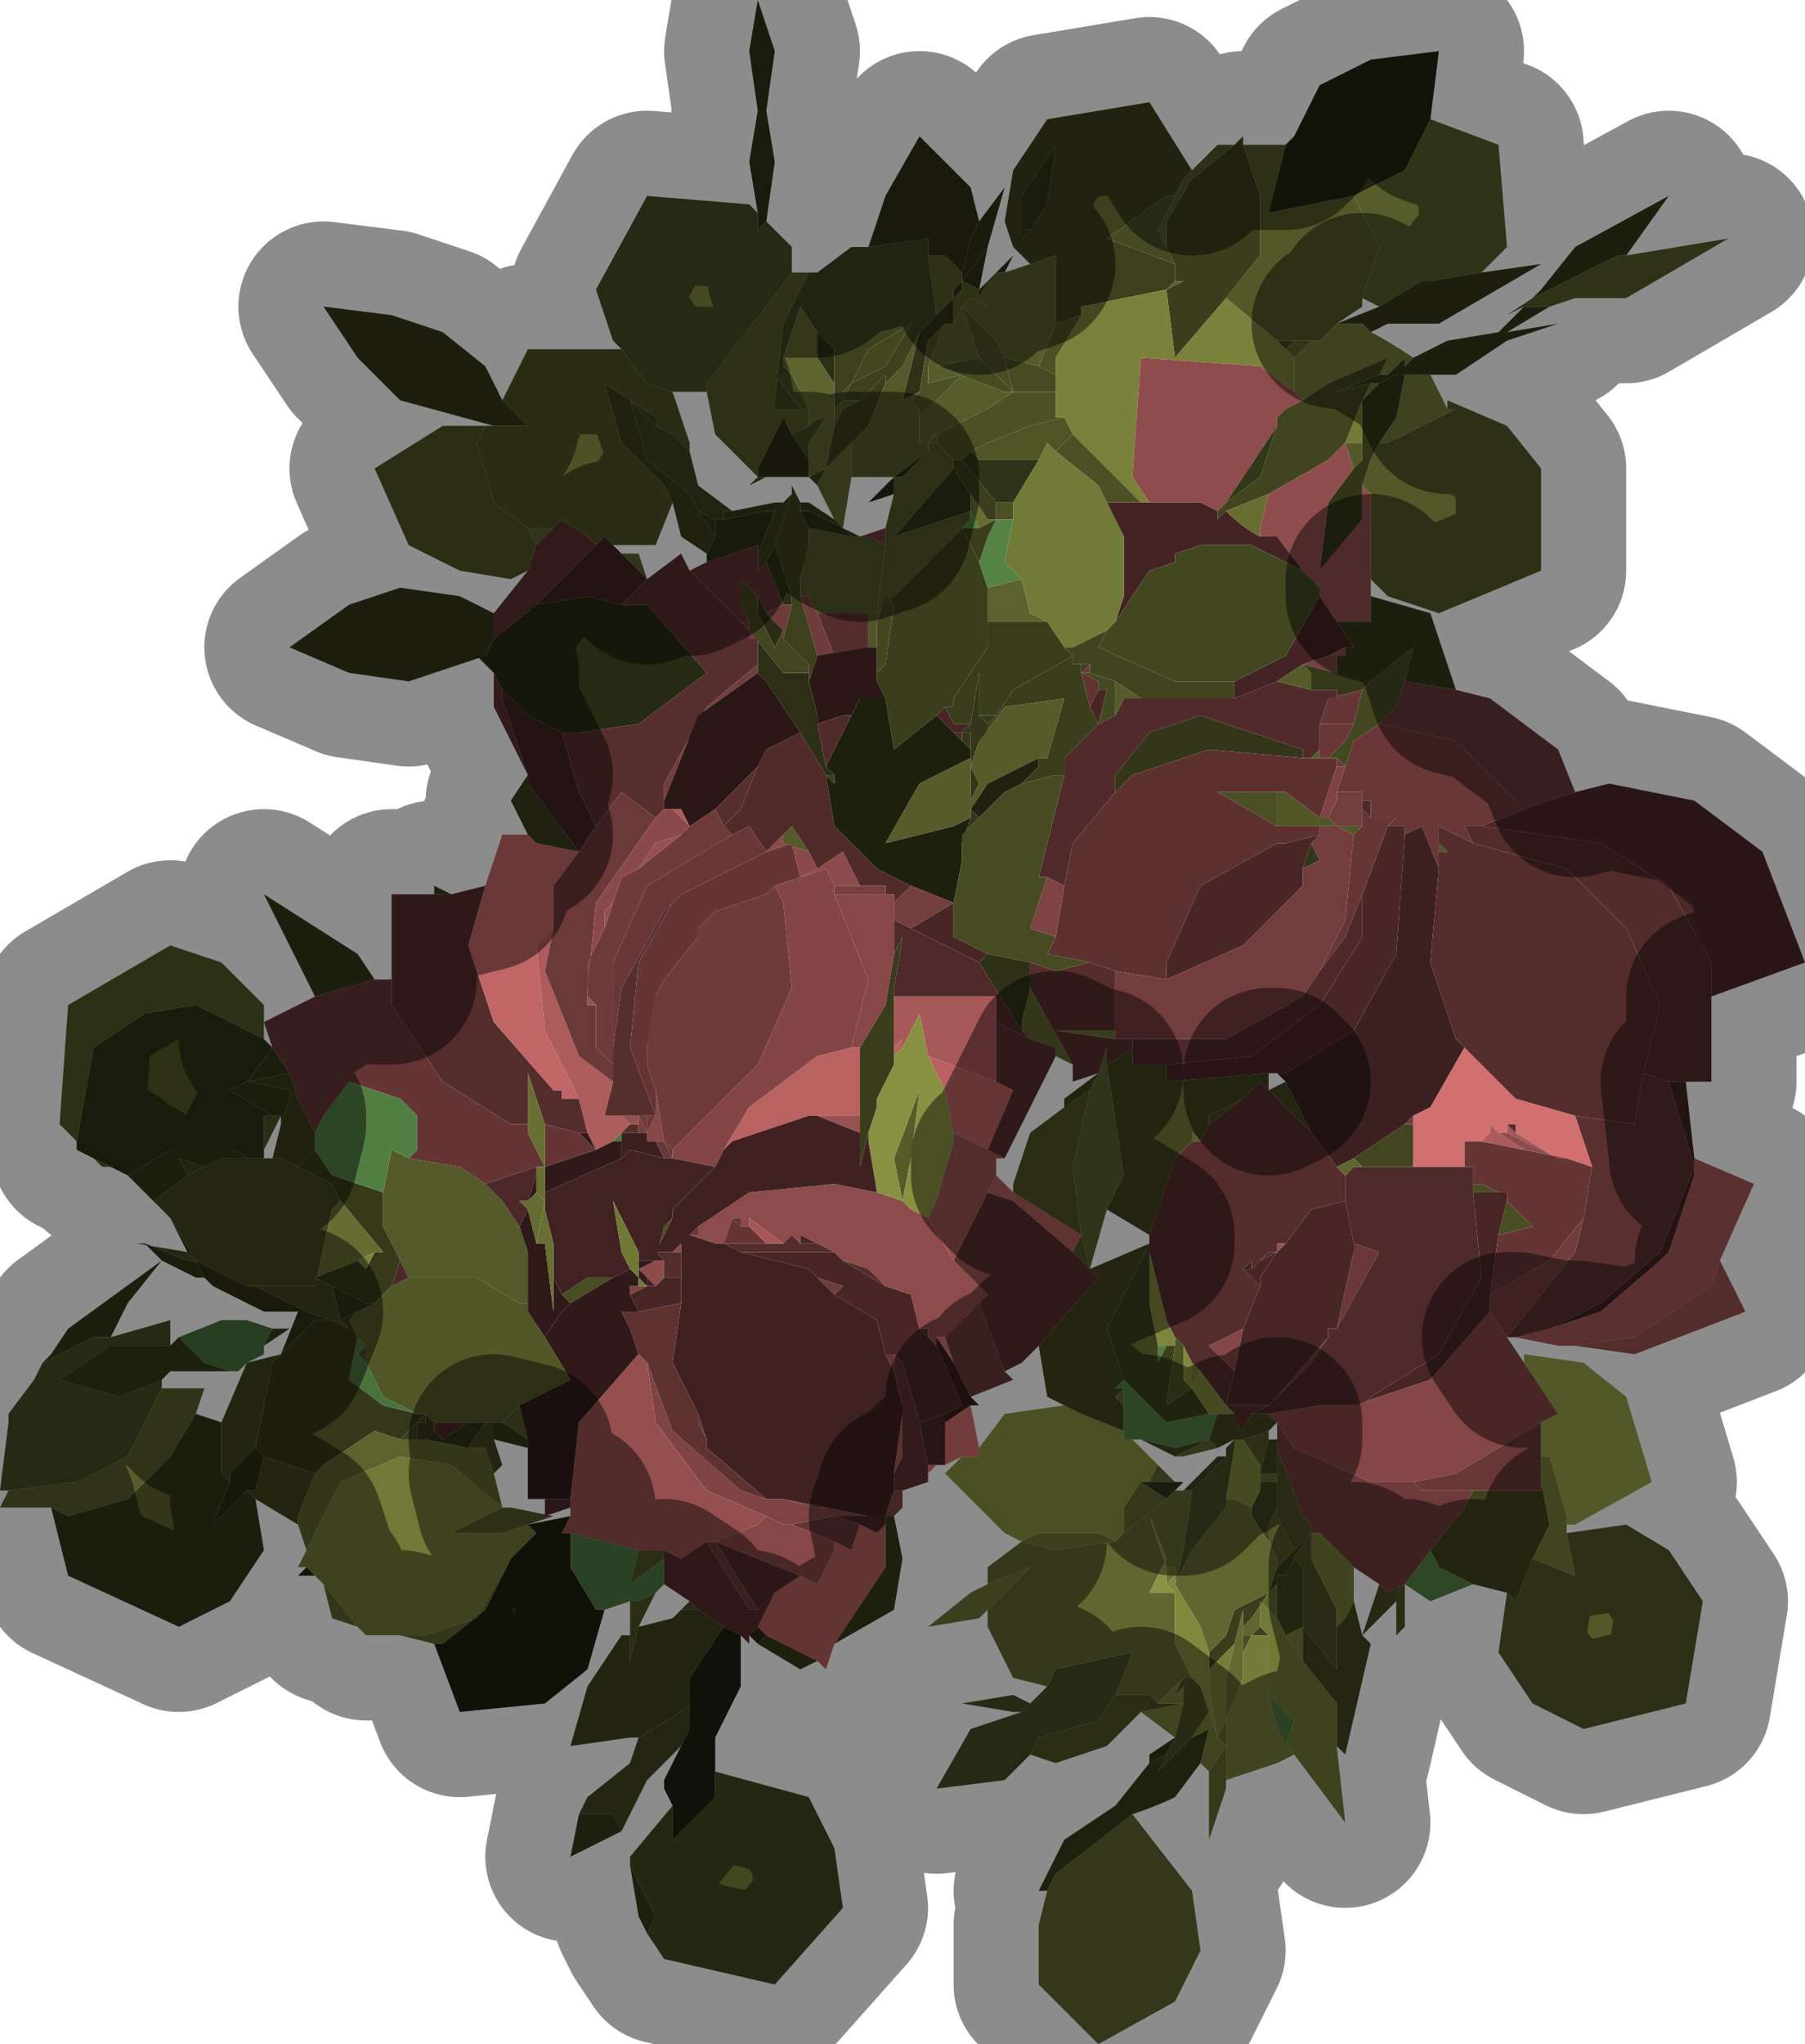 <?xml version="1.0" encoding="UTF-8" standalone="no"?>
<svg xmlns:xlink="http://www.w3.org/1999/xlink" height="12.0px" width="10.6px" xmlns="http://www.w3.org/2000/svg">
  <g transform="matrix(1.0, 0.0, 0.0, 1.0, 5.3, 6.0)">
    <path d="M1.7 -5.0 L1.65 -4.95 1.6 -4.85 1.55 -4.85 1.2 -4.6 1.6 -4.45 1.6 -4.35 1.55 -4.3 1.55 -4.3 1.05 -4.2 1.05 -4.15 0.9 -4.1 0.9 -4.1 0.9 -4.5 0.75 -4.45 0.65 -4.55 0.6 -4.7 0.65 -5.0 0.85 -5.3 1.45 -5.4 1.7 -5.0 M0.7 -4.6 L0.65 -4.55 0.75 -4.65 0.85 -4.8 0.9 -5.15 0.7 -4.85 0.7 -4.6 M0.65 -4.55 L0.65 -4.55 M-0.65 -3.1 L-0.65 -3.15 -0.6 -3.05 -0.6 -3.0 -0.55 -2.9 -0.55 -2.8 -0.6 -2.6 -0.6 -2.5 -0.5 -2.15 -0.5 -2.15 -0.55 -2.0 -0.55 -2.05 -0.55 -2.1 -0.7 -2.25 -0.65 -2.45 -0.65 -2.5 -0.75 -2.8 -0.75 -2.8 -0.65 -3.1 M-0.5 -2.15 L-0.5 -2.15 M-0.6 -2.5 L-0.6 -2.5 -0.6 -2.5 M-2.95 2.45 L-2.85 2.35 -2.8 2.3 -2.8 2.3 -2.8 2.3 -2.8 2.35 -2.85 2.35 -2.85 2.45 -2.95 2.45" fill="#3c401d" fill-rule="evenodd" stroke="none"/>
    <path d="M1.55 -4.55 L1.55 -4.7 1.7 -4.95 1.95 -5.15 2.0 -5.2 2.0 -5.15 2.1 -4.85 2.1 -4.5 1.9 -4.25 1.9 -4.25 1.6 -3.9 1.55 -4.3 1.65 -4.35 1.6 -4.35 1.6 -4.45 1.55 -4.55 M1.55 -4.3 L1.55 -4.3 M-0.1 -3.75 L-0.2 -3.5 -0.3 -3.4 -0.45 -3.25 -0.5 -3.15 -0.55 -3.2 -0.45 -3.25 -0.4 -3.5 -0.35 -3.6 -0.25 -3.65 -0.1 -3.8 -0.1 -3.75 M-0.05 -2.5 L0.3 -2.85 0.35 -2.9 0.35 -2.9 0.35 -2.9 0.45 -2.7 0.5 -2.55 0.5 -2.35 0.5 -2.2 0.3 -1.9 0.3 -1.85 0.25 -1.85 0.2 -1.8 -0.05 -1.6 -0.1 -1.9 -0.15 -2.0 -0.15 -2.05 -0.1 -2.1 -0.05 -2.45 -0.1 -2.5 -0.05 -2.5 M0.3 -3.25 L0.3 -3.3 0.35 -3.3 0.35 -3.3 0.55 -3.05 0.55 -2.95 0.5 -2.95 0.4 -3.1 0.3 -3.25 M1.05 -2.05 L1.05 -2.05 1.05 -2.05 1.1 -1.85 1.15 -1.75 1.15 -1.75 0.95 -1.55 0.95 -1.45 0.9 -1.45 0.9 -1.45 0.7 -1.4 0.8 -1.5 0.8 -1.55 0.85 -1.55 0.95 -1.9 0.6 -1.85 0.45 -1.65 0.5 -1.7 0.5 -1.75 0.55 -1.8 0.65 -1.95 1.0 -2.15 1.0 -2.1 1.05 -2.1 1.05 -2.05 M0.3 -1.9 L0.3 -1.9 M2.0 3.55 L2.0 3.45 1.95 3.65 1.8 3.8 1.8 3.7 1.9 3.6 1.95 3.45 2.15 3.35 2.05 3.5 2.0 3.55 M1.65 3.85 L1.65 3.9 1.6 3.95 1.65 3.85 M2.2 3.2 L2.3 3.1 2.4 3.0 2.45 3.0 2.4 3.0 2.3 3.15 2.25 3.25 2.2 3.25 2.2 3.3 2.15 3.35 2.2 3.2 M-0.75 -3.05 L-0.7 -3.05 -0.65 -3.1 -0.75 -2.8 -0.75 -2.8 -0.8 -2.7 -0.85 -2.65 -0.85 -2.75 -0.75 -3.0 -0.75 -3.05 M-1.45 -3.5 L-1.6 -3.65 -1.5 -3.3 -1.25 -3.1 -1.2 -3.0 -1.1 -2.85 -1.15 -2.75 -1.3 -2.85 -1.35 -3.05 -1.4 -3.15 -1.65 -3.4 -1.75 -3.75 -1.45 -3.55 -1.45 -3.5 M-0.55 -3.2 L-0.55 -3.2 M-3.45 0.75 L-3.55 0.85 -3.65 0.8 -3.7 0.8 -3.65 0.6 -3.6 0.45 -3.6 0.4 -3.55 0.45 -3.55 0.45 -3.45 0.65 -3.45 0.65 -3.45 0.75" fill="#3a3e1c" fill-rule="evenodd" stroke="none"/>
    <path d="M1.95 -5.15 L1.7 -4.95 1.55 -4.7 1.55 -4.55 1.5 -4.65 1.6 -4.85 1.65 -4.95 1.7 -5.0 1.85 -5.15 1.95 -5.15 M1.9 -4.25 L1.9 -4.25 2.1 -4.5 2.1 -4.85 2.0 -5.15 2.25 -5.15 2.15 -4.75 2.65 -4.85 2.65 -4.85 2.8 -4.55 2.7 -4.25 2.7 -4.2 2.55 -4.1 2.45 -4.0 2.4 -4.0 2.3 -4.0 2.2 -4.0 1.9 -4.25 M3.2 -3.6 L3.2 -3.65 3.55 -3.5 3.75 -3.25 3.75 -2.65 3.15 -2.4 2.85 -2.5 2.75 -2.6 2.75 -3.1 2.7 -3.15 2.75 -3.3 2.8 -3.4 2.85 -3.4 3.25 -3.6 3.2 -3.6 M3.9 3.0 L4.25 2.95 4.5 3.1 4.7 3.4 4.6 4.0 4.0 4.15 3.7 4.0 3.5 3.7 3.55 3.35 3.6 3.4 3.7 3.15 3.95 3.25 3.9 3.0 M2.7 -3.4 L2.7 -3.3 2.65 -3.25 2.6 -3.4 2.7 -3.4" fill="#525828" fill-rule="evenodd" stroke="none"/>
    <path d="M-3.45 3.25 L-3.55 3.25 -3.5 3.2 -3.45 3.25 M2.25 -5.15 L2.3 -5.2 2.45 -5.5 2.75 -5.65 3.15 -5.7 3.1 -5.3 2.95 -5.0 2.65 -4.85 2.65 -4.85 2.15 -4.75 2.25 -5.15" fill="#222410" fill-rule="evenodd" stroke="none"/>
    <path d="M3.1 -5.3 L3.5 -5.15 3.55 -4.55 3.4 -4.4 3.4 -4.4 3.1 -4.35 3.05 -4.35 2.8 -4.2 2.7 -4.25 2.8 -4.55 2.65 -4.85 2.95 -5.0 3.1 -5.3" fill="#565c2a" fill-rule="evenodd" stroke="none"/>
    <path d="M3.4 -4.4 L3.75 -4.45 3.15 -4.1 2.85 -4.1 2.75 -4.05 2.7 -4.1 2.55 -4.1 2.8 -4.2 2.8 -4.2 3.05 -4.35 3.1 -4.35 3.4 -4.4 3.4 -4.4 M-2.45 -2.15 L-2.6 -2.1 -2.9 -2.0 -3.25 -2.05 -3.6 -2.2 -3.25 -2.45 -2.95 -2.55 -2.6 -2.5 -2.4 -2.4 -2.4 -2.25 -2.45 -2.15 M-2.4 -3.5 L-2.95 -3.65 -3.2 -3.9 -3.4 -4.2 -3.0 -4.15 -2.7 -4.05 -2.45 -3.85 -2.35 -3.65 -2.2 -3.5 -2.4 -3.5 M-3.65 1.95 L-3.45 1.75 -3.35 1.75 -3.25 1.8 -3.3 1.75 -3.2 1.7 -3.25 1.75 -3.2 1.85 -3.25 2.1 -3.05 2.25 -2.85 2.3 -2.8 2.3 -2.8 2.3 -2.85 2.35 -2.95 2.45 -3.1 2.4 -3.4 2.6 -3.45 2.65 -3.75 2.55 -3.8 2.5 -3.8 2.5 -3.7 2.0 -3.65 1.95 M-2.85 2.45 L-2.85 2.35 -2.8 2.35 -2.8 2.3 -2.75 2.35 -2.75 2.4 -2.8 2.45 -2.85 2.45" fill="#343719" fill-rule="evenodd" stroke="none"/>
    <path d="M3.5 -4.05 L3.65 -4.2 3.8 -4.2 3.55 -4.05 3.5 -4.05 M3.7 -4.25 L3.75 -4.3 3.95 -4.55 4.5 -4.85 4.25 -4.5 4.2 -4.5 3.7 -4.25 M-3.45 -0.15 L-3.45 -0.15 -3.75 -0.75 -3.2 -0.4 -3.1 -0.25 -3.45 -0.15" fill="#343819" fill-rule="evenodd" stroke="none"/>
    <path d="M3.0 -3.9 L3.2 -4.0 3.5 -4.05 3.55 -4.05 3.85 -4.1 3.55 -4.0 3.25 -3.8 3.1 -3.8 2.95 -3.8 2.9 -3.8 2.8 -3.75 2.75 -3.75 2.55 -3.7 2.8 -3.8 2.85 -3.8 2.85 -3.8 2.95 -3.9 2.95 -3.85 3.0 -3.9" fill="#353819" fill-rule="evenodd" stroke="none"/>
    <path d="M3.65 -4.2 L3.55 -4.15 3.7 -4.25 4.2 -4.5 4.25 -4.5 4.85 -4.6 4.25 -4.25 3.95 -4.25 3.8 -4.2 3.65 -4.2" fill="#565b2a" fill-rule="evenodd" stroke="none"/>
    <path d="M2.75 -4.05 Q2.85 -4.0 3.0 -3.9 L3.0 -3.9 2.95 -3.85 2.95 -3.9 2.85 -3.8 2.85 -3.8 2.8 -3.8 2.85 -3.9 2.85 -3.9 2.5 -3.75 2.35 -3.65 2.3 -3.7 2.3 -3.9 2.4 -4.0 2.45 -4.0 2.55 -4.1 2.7 -4.1 2.75 -4.05 M3.1 -3.8 L3.2 -3.6 3.25 -3.6 2.85 -3.4 2.8 -3.4 2.9 -3.55 2.95 -3.8 3.1 -3.8 M-2.95 3.6 L-3.15 3.6 -3.2 3.55 -3.4 3.3 -3.45 3.25 -3.5 3.2 -3.55 3.2 -3.5 3.1 -3.3 2.7 -2.95 2.55 -2.65 2.6 -2.35 2.85 -2.3 2.85 -2.35 2.85 -2.35 2.85 -2.65 3.0 -2.35 3.0 -2.2 2.95 -2.15 3.0 -2.3 3.15 -2.5 3.5 -2.8 3.6 -2.95 3.6 M2.55 -4.1 L2.55 -4.1 M2.75 -3.75 L2.8 -3.75 2.7 -3.65 2.75 -3.75 M2.6 -3.4 L2.7 -3.65 2.7 -3.4 2.6 -3.4 2.6 -3.4 M-2.2 2.95 L-2.2 2.95" fill="#727937" fill-rule="evenodd" stroke="none"/>
    <path d="M1.55 -4.3 L1.6 -3.9 1.9 -4.25 2.2 -4.0 2.25 -3.95 2.3 -3.9 2.3 -3.7 2.1 -3.85 1.4 -3.9 1.35 -3.2 1.45 -3.05 1.4 -3.05 1.0 -3.45 0.95 -3.55 0.9 -3.55 0.9 -3.7 0.9 -3.7 0.9 -3.8 0.9 -3.9 1.05 -4.15 1.05 -4.2 1.55 -4.3" fill="#79813b" fill-rule="evenodd" stroke="none"/>
    <path d="M2.2 -4.0 L2.3 -4.0 2.25 -3.95 2.2 -4.0" fill="#3f441f" fill-rule="evenodd" stroke="none"/>
    <path d="M1.6 -4.35 L1.65 -4.35 1.55 -4.3 1.6 -4.35 M2.3 -4.0 L2.4 -4.0 2.3 -3.9 2.25 -3.95 2.3 -4.0 M0.5 -2.55 L0.7 -2.6 0.75 -2.4 0.85 -2.35 0.5 -2.35 0.5 -2.55" fill="#5c622d" fill-rule="evenodd" stroke="none"/>
    <path d="M2.35 -3.65 L2.5 -3.75 2.85 -3.9 2.85 -3.9 2.8 -3.8 2.55 -3.7 2.75 -3.75 2.7 -3.65 2.6 -3.4 2.5 -3.3 2.15 -3.1 1.9 -3.0 1.85 -2.95 1.85 -3.0 1.9 -3.05 2.1 -3.2 2.2 -3.5 2.2 -3.55 2.25 -3.6 2.25 -3.6 2.35 -3.65 M1.2 -2.3 L1.15 -2.2 1.6 -2.0 1.95 -2.0 1.95 -1.9 1.45 -1.9 1.4 -1.9 1.25 -2.0 1.1 -2.05 1.1 -2.1 1.1 -2.1 1.05 -2.1 1.0 -2.1 1.0 -2.15 0.95 -2.2 1.0 -2.2 1.0 -2.2 1.2 -2.3 M0.3 -1.9 L0.3 -1.85 0.3 -1.9 0.3 -1.9" fill="#41451f" fill-rule="evenodd" stroke="none"/>
    <path d="M-1.4 4.5 L-1.55 4.75 -1.6 4.8 -1.55 4.75 -1.4 4.5 -1.35 4.4 -1.4 4.5 M2.8 -3.75 L2.9 -3.8 2.95 -3.8 2.9 -3.55 2.8 -3.4 2.75 -3.3 2.7 -3.15 2.7 -2.95 2.45 -2.65 2.5 -3.05 2.65 -3.25 2.7 -3.3 2.7 -3.4 2.7 -3.65 2.8 -3.75 M-1.2 -3.0 L-1.1 -2.95 -1.1 -2.85 -1.2 -3.0" fill="#313417" fill-rule="evenodd" stroke="none"/>
    <path d="M2.75 -2.6 L2.75 -2.5 2.75 -2.35 2.55 -2.35 2.45 -2.5 2.45 -2.55 2.35 -2.65 2.2 -2.85 2.1 -2.85 2.1 -2.9 2.15 -3.1 2.5 -3.3 2.6 -3.4 2.6 -3.4 2.65 -3.25 2.5 -3.05 2.45 -2.65 2.7 -2.95 2.7 -3.15 2.75 -3.1 2.75 -2.6 M2.3 -3.7 L2.35 -3.65 2.25 -3.6 2.25 -3.6 2.2 -3.55 2.2 -3.5 1.9 -3.05 1.85 -3.0 1.75 -3.05 1.45 -3.05 1.35 -3.2 1.4 -3.9 2.1 -3.85 2.3 -3.7" fill="#8f4c4c" fill-rule="evenodd" stroke="none"/>
    <path d="M-5.25 2.35 L-5.25 2.3 -5.25 2.35 M-5.05 2.0 L-5.0 1.95 -4.9 1.8 -4.35 1.4 -4.35 1.4 -4.55 1.65 -4.65 1.85 -4.75 1.85 -5.05 2.0 -5.0 1.95 -5.05 2.0 -5.05 2.0 M1.9 -3.05 L2.2 -3.5 2.2 -3.55 2.2 -3.5 2.1 -3.2 1.9 -3.05" fill="#333719" fill-rule="evenodd" stroke="none"/>
    <path d="M1.85 -3.0 L1.85 -2.95 1.9 -3.0 Q2.0 -2.9 2.1 -2.85 L2.2 -2.85 2.35 -2.65 2.05 -2.8 2.05 -2.8 1.75 -2.8 1.6 -2.75 1.6 -2.7 1.45 -2.65 1.25 -2.35 1.3 -2.5 1.3 -2.85 1.2 -3.05 1.25 -3.05 1.4 -3.05 1.45 -3.05 1.75 -3.05 1.85 -3.0 M2.45 -2.5 L2.55 -2.35 2.65 -2.2 2.6 -2.2 2.5 -2.15 2.35 -2.1 2.2 -2.0 1.95 -1.9 1.95 -2.0 2.25 -2.15 2.45 -2.5 M0.95 -2.2 L1.0 -2.2 0.95 -2.2 0.95 -2.2" fill="#432323" fill-rule="evenodd" stroke="none"/>
    <path d="M-1.1 4.4 L-0.55 4.55 -0.4 4.85 -0.35 5.2 -0.75 5.65 -1.4 5.5 -1.5 5.35 -1.45 5.25 -1.6 4.95 -1.6 4.9 -1.35 4.6 -1.35 4.8 -1.1 4.55 -1.1 4.4 M2.35 -2.65 L2.45 -2.55 2.45 -2.5 2.25 -2.15 1.95 -2.0 1.6 -2.0 1.15 -2.2 1.2 -2.3 1.2 -2.3 1.25 -2.35 1.45 -2.65 1.6 -2.7 1.6 -2.75 1.75 -2.8 2.05 -2.8 2.05 -2.8 2.35 -2.65 M-0.4 -3.65 L-0.4 -3.65 -0.3 -3.75 -0.2 -3.95 0.05 -4.1 -0.1 -3.85 -0.1 -3.85 -0.3 -3.75 -0.35 -3.65 -0.35 -3.65 -0.4 -3.6 -0.4 -3.65 M-0.8 -3.2 L-0.9 -3.15 -0.85 -3.2 -0.85 -3.2 -0.8 -3.2 M-0.65 -3.45 L-0.55 -3.5 Q-0.5 -3.55 -0.45 -3.55 L-0.55 -3.4 -0.55 -3.3 -0.65 -3.45" fill="#424720" fill-rule="evenodd" stroke="none"/>
    <path d="M1.9 -3.0 L2.15 -3.1 2.1 -2.9 2.1 -2.85 Q2.0 -2.9 1.9 -3.0" fill="#686e32" fill-rule="evenodd" stroke="none"/>
    <path d="M1.6 -4.85 L1.5 -4.65 1.55 -4.55 1.6 -4.45 1.2 -4.6 1.55 -4.85 1.6 -4.85" fill="#454a22" fill-rule="evenodd" stroke="none"/>
    <path d="M0.7 -4.6 L0.7 -4.85 0.9 -5.15 0.85 -4.8 0.75 -4.65 0.7 -4.65 0.7 -4.6 M0.65 -4.55 L0.65 -4.55 0.65 -4.5 0.6 -4.4 0.55 -4.4 0.5 -4.35 0.65 -4.5 0.65 -4.55 M1.45 4.35 L1.45 4.3 1.6 4.2 1.55 4.3 1.45 4.35 M0.45 -4.3 L0.5 -4.35 0.45 -4.25 0.45 -4.3 0.45 -4.3" fill="#303317" fill-rule="evenodd" stroke="none"/>
    <path d="M0.65 -4.55 L0.7 -4.6 0.7 -4.65 0.75 -4.65 0.65 -4.55 M0.45 -4.7 L0.6 -4.9 0.5 -4.55 0.5 -4.55 0.35 -4.35 0.35 -4.3 0.3 -4.25 0.3 -4.25 0.3 -4.3 0.35 -4.35 0.35 -4.4 0.4 -4.6 0.45 -4.7 M0.1 -4.05 L0.3 -4.25 0.3 -4.1 0.25 -4.1 0.15 -4.0 0.1 -3.7 0.0 -3.65 0.1 -4.05" fill="#2f3217" fill-rule="evenodd" stroke="none"/>
    <path d="M0.75 -4.45 L0.9 -4.5 0.9 -4.1 0.9 -4.1 0.8 -3.85 0.6 -3.9 0.6 -3.9 0.55 -4.0 0.35 -4.2 0.4 -4.25 0.5 -4.2 0.45 -4.25 0.45 -4.25 0.5 -4.35 0.55 -4.4 0.6 -4.4 0.75 -4.45 M-5.0 2.85 L-5.3 2.85 -5.25 2.75 -4.85 2.7 -4.55 2.55 -4.4 2.25 -4.35 2.15 -4.1 2.15 -4.15 2.3 -4.3 2.55 -4.55 2.8 -4.9 2.9 -5.0 2.85 M0.35 -4.2 L0.45 -3.9 0.45 -3.9 0.2 -3.85 0.6 -3.7 0.65 -3.7 0.5 -3.6 0.2 -3.45 0.1 -3.4 0.1 -3.55 0.35 -3.8 0.15 -3.75 0.15 -3.85 0.25 -4.1 0.3 -4.1 0.35 -4.2" fill="#575d2a" fill-rule="evenodd" stroke="none"/>
    <path d="M-4.2 1.35 L-4.3 1.15 -4.15 1.4 -3.85 1.55 -3.8 1.55 -3.5 1.7 -3.55 1.7 -3.75 1.7 -4.05 1.55 -4.1 1.5 -4.15 1.4 -4.2 1.35 M-0.2 -4.55 L-0.1 -4.85 0.1 -5.2 0.4 -4.9 0.45 -4.7 0.4 -4.6 0.35 -4.4 0.25 -4.5 0.15 -4.5 0.15 -4.6 -0.2 -4.55 M0.5 -4.55 L0.45 -4.3 0.35 -4.35 0.5 -4.55 M0.45 -4.3 L0.45 -4.3" fill="#2d3016" fill-rule="evenodd" stroke="none"/>
    <path d="M-0.65 -4.4 L-0.6 -4.4 -0.5 -4.4 -0.55 -4.4 -0.7 -4.1 -0.75 -3.65 -0.75 -3.6 -0.6 -3.6 -0.55 -3.6 -0.55 -3.5 -0.65 -3.45 -0.7 -3.55 -0.85 -3.25 -0.85 -3.2 -0.85 -3.2 -1.1 -3.45 -1.15 -3.7 -1.15 -3.75 -0.65 -4.4 M0.15 -4.5 L0.25 -4.5 0.35 -4.4 0.35 -4.35 0.3 -4.3 0.3 -4.25 0.1 -4.05 0.2 -4.15 0.15 -4.5 M0.3 -4.25 L0.3 -4.25 0.35 -4.3 0.35 -4.35 0.45 -4.3 0.45 -4.25 0.45 -4.25 0.5 -4.2 0.4 -4.25 0.35 -4.2 0.35 -4.2 0.3 -4.25 0.35 -4.2 0.35 -4.2 0.3 -4.1 0.3 -4.25 M0.1 -3.55 L0.1 -3.4 0.2 -3.45 0.15 -3.4 0.15 -3.35 -0.05 -3.2 -0.3 -3.2 -0.3 -3.4 -0.2 -3.5 -0.1 -3.75 0.0 -3.85 0.1 -4.05 0.0 -3.65 0.1 -3.7 0.05 -3.65 0.1 -3.6 0.1 -3.55 M0.2 -3.45 L0.2 -3.45 M-0.35 -3.65 L-0.25 -3.65 -0.35 -3.6 -0.4 -3.5 -0.4 -3.6 -0.35 -3.65 -0.35 -3.65 M-0.75 -3.65 L-0.8 -3.65 -0.75 -3.65 M-2.25 1.2 L-2.2 1.35 -2.2 1.7 -2.2 1.65 -2.25 1.65 -2.5 1.5 -2.85 1.5 -2.9 1.5 -2.9 1.5 -2.95 1.4 -3.0 1.3 -3.0 1.3 -3.05 1.2 -3.05 1.0 -3.0 0.75 -2.9 0.8 -2.6 0.85 -2.45 0.95 -2.35 1.05 -2.25 1.2" fill="#535928" fill-rule="evenodd" stroke="none"/>
    <path d="M-0.5 -4.4 L-0.3 -4.55 -0.2 -4.55 0.15 -4.6 0.15 -4.5 0.2 -4.15 0.1 -4.05 0.0 -3.85 -0.1 -3.75 -0.1 -3.8 -0.25 -3.65 -0.35 -3.65 -0.3 -3.75 -0.1 -3.85 -0.1 -3.85 0.05 -4.1 -0.2 -3.95 -0.3 -3.75 -0.4 -3.65 -0.4 -3.65 -0.4 -3.75 -0.4 -3.95 -0.5 -4.05 -0.6 -4.2 -0.7 -3.9 -0.7 -3.85 -0.65 -3.8 -0.75 -3.8 -0.6 -3.6 -0.75 -3.6 -0.75 -3.65 -0.7 -4.1 -0.55 -4.4 -0.5 -4.4 M2.15 2.45 L2.2 2.45 2.2 2.5 2.2 2.65 2.1 2.65 2.15 2.45 M2.1 2.75 L2.1 2.7 2.2 2.7 2.2 2.85 2.15 2.95 2.15 3.05 2.05 2.9 2.05 2.85 2.1 2.75 M1.9 2.55 L1.7 2.75 1.65 2.75 1.85 2.55 1.9 2.55 M1.95 2.8 L1.9 2.8 1.95 2.8 M2.3 3.15 L2.35 3.2 2.35 3.55 2.25 3.6 2.2 3.5 2.2 3.3 2.2 3.25 2.25 3.25 2.3 3.15 M2.05 3.6 L2.1 3.55 2.15 3.6 2.05 3.6 M-0.75 -3.65 L-0.75 -3.65 M-1.25 -3.35 L-1.2 -3.15 -1.0 -3.0 -1.05 -3.0 -1.05 -2.95 -1.1 -2.95 -1.1 -2.95 -1.2 -3.0 -1.25 -3.1 -1.5 -3.3 -1.6 -3.65 -1.45 -3.5 -1.35 -3.45 -1.25 -3.35" fill="#3d411d" fill-rule="evenodd" stroke="none"/>
    <path d="M0.3 -4.25 L0.3 -4.25 0.35 -4.2 0.35 -4.2 0.35 -4.2 0.3 -4.25 0.3 -4.25 M0.45 -3.9 L0.45 -3.9 0.35 -4.2 0.55 -4.0 0.6 -3.9 0.65 -3.7 0.45 -3.9 M0.65 -3.7 L0.65 -3.7 M0.65 -3.65 L0.65 -3.65 0.75 -3.5 0.65 -3.65 0.65 -3.65 M2.2 -1.15 L1.85 -1.35 2.2 -1.35 2.2 -1.15 M-1.35 1.15 L-1.45 1.35 -1.45 1.35 -1.45 1.4 -1.4 1.2 -1.35 1.15 M2.2 2.7 L2.2 2.65 2.2 2.5 2.35 2.9 2.4 2.95 2.4 3.0 2.4 3.15 2.55 3.45 2.55 3.55 2.55 3.8 2.35 3.55 2.35 3.2 2.3 3.15 2.4 3.0 2.3 3.1 2.2 2.9 2.2 2.85 2.2 2.7" fill="#4a4f24" fill-rule="evenodd" stroke="none"/>
    <path d="M0.9 -4.1 L0.9 -4.1 1.05 -4.15 0.9 -3.9 0.9 -3.8 0.8 -3.85 0.9 -4.1 0.9 -4.1 M2.95 3.3 L2.95 3.55 2.9 3.6 2.9 3.35 2.95 3.3 M0.65 -3.7 L0.65 -3.7 0.9 -3.7 0.9 -3.55 0.95 -3.55 0.75 -3.5 0.5 -3.4 0.4 -3.35 0.35 -3.3 0.3 -3.3 0.2 -3.4 0.2 -3.45 0.5 -3.6 0.65 -3.7 0.65 -3.7 M0.25 -4.1 L0.15 -3.85 0.15 -3.75 0.35 -3.8 0.1 -3.55 0.1 -3.6 0.05 -3.65 0.1 -3.7 0.15 -4.0 0.25 -4.1 M0.2 -3.45 L0.2 -3.45 M0.95 -3.4 L1.0 -3.45 1.4 -3.05 1.25 -3.05 1.2 -3.05 1.15 -3.15 0.9 -3.35 0.95 -3.4 M0.9 -3.7 L0.9 -3.7 M0.65 -3.65 L0.65 -3.65 0.75 -3.5 0.65 -3.65 0.65 -3.65 M0.55 -3.05 L0.65 -3.05 0.65 -2.95 0.55 -2.95 0.55 -3.05" fill="#4c5125" fill-rule="evenodd" stroke="none"/>
    <path d="M-5.25 2.75 L-5.3 2.75 -5.25 2.35 -5.25 2.3 -5.25 2.3 -5.1 2.1 -5.05 2.0 -4.75 1.85 -4.65 1.85 -4.3 1.75 -4.3 1.8 -4.3 1.9 -4.65 1.9 -4.95 2.1 -4.6 2.2 -4.35 2.1 -4.35 2.15 -4.4 2.25 -4.55 2.55 -4.85 2.7 -5.25 2.75 M0.45 -3.9 L0.65 -3.7 0.6 -3.9 0.6 -3.9 0.8 -3.85 0.9 -3.8 0.9 -3.7 0.65 -3.7 0.6 -3.7 0.2 -3.85 0.45 -3.9 M0.9 -3.7 L0.9 -3.7 M0.65 -3.7 L0.65 -3.7 M-5.1 2.1 L-5.05 2.0 -5.1 2.1 M-5.05 2.0 L-5.05 2.0" fill="#464b22" fill-rule="evenodd" stroke="none"/>
    <path d="M1.4 4.05 L1.2 4.25 0.9 4.35 0.75 4.3 0.8 4.2 1.15 4.1 1.25 3.95 1.45 3.95 1.45 4.0 1.4 4.05 M-1.6 3.6 L-1.6 3.4 -1.55 3.4 -1.45 3.35 -1.55 3.55 -1.6 3.75 -1.6 3.6 M-2.2 -2.65 L-2.3 -2.6 -2.6 -2.65 -2.9 -2.8 -3.1 -3.25 -2.7 -3.5 -2.45 -3.5 -2.5 -3.4 -2.4 -3.05 -2.2 -2.9 -2.15 -2.8 -2.2 -2.65 M0.4 -3.35 L0.5 -3.4 0.75 -3.5 0.95 -3.55 1.0 -3.45 0.95 -3.4 0.9 -3.35 0.85 -3.4 0.8 -3.3 0.45 -3.3 0.4 -3.35 M0.95 0.5 L1.1 0.4 1.0 0.85 1.05 1.25 1.1 1.45 1.0 1.35 1.05 1.25 0.65 1.0 0.65 0.95 0.75 0.65 0.95 0.5 M-0.75 -3.65 L-0.75 -3.65 -0.8 -3.65 -0.75 -3.65" fill="#4f5426" fill-rule="evenodd" stroke="none"/>
    <path d="M0.9 -3.7 L0.9 -3.7 0.9 -3.7 0.9 -3.7 M-2.2 1.7 L-2.1 1.85 -1.95 2.1 -2.25 2.25 -2.35 2.35 -2.4 2.35 -2.45 2.35 -2.45 2.35 -2.55 2.35 -2.75 2.35 -2.8 2.3 -2.85 2.3 -3.05 2.2 -3.15 2.0 -3.15 1.9 -3.2 1.85 -3.25 1.75 -3.2 1.7 -3.1 1.65 -3.0 1.55 -2.9 1.5 -2.85 1.5 -2.5 1.5 -2.25 1.65 -2.2 1.65 -2.2 1.7 M-2.8 2.3 L-2.8 2.3 M-2.4 2.35 L-2.4 2.35 M-2.2 2.95 L-2.35 3.0 -2.65 3.0 -2.35 2.85 -2.35 2.85 -2.3 2.85 -2.05 2.9 -1.95 2.9 -2.05 2.9 -2.2 2.95" fill="#525728" fill-rule="evenodd" stroke="none"/>
    <path d="M0.4 -3.35 L0.45 -3.3 0.8 -3.3 0.65 -3.05 0.55 -3.05 0.35 -3.3 0.35 -3.3 0.4 -3.35 M0.9 -3.35 L0.95 -3.4 0.9 -3.35 0.9 -3.35 M0.4 -3.0 L-0.05 -2.85 0.3 -3.25 0.4 -3.1 0.4 -3.0 0.4 -3.0 M1.6 2.7 L1.65 2.7 1.6 2.75 1.55 2.8 1.4 2.7 1.45 2.7 1.6 2.7 M2.05 2.85 L2.05 2.9 2.05 2.85 M2.4 3.0 L2.45 3.0 2.4 3.0" fill="#2f3317" fill-rule="evenodd" stroke="none"/>
    <path d="M1.25 -2.35 L1.2 -2.3 1.2 -2.3 1.0 -2.2 1.0 -2.2 0.95 -2.2 0.85 -2.35 0.75 -2.4 0.7 -2.6 0.6 -2.7 0.65 -2.95 0.65 -3.05 0.8 -3.3 0.85 -3.4 0.9 -3.35 0.9 -3.35 1.15 -3.15 1.2 -3.05 1.3 -2.85 1.3 -2.5 1.25 -2.35 M0.65 -2.95 L0.65 -2.95 M1.1 -2.05 L1.1 -2.05 1.1 -2.1 1.1 -2.05" fill="#727a37" fill-rule="evenodd" stroke="none"/>
    <path d="M0.15 -3.35 L0.15 -3.4 0.2 -3.4 0.3 -3.3 0.3 -3.25 -0.05 -2.85 0.4 -3.0 0.4 -2.95 0.3 -2.85 -0.05 -2.5 -0.15 -2.4 -0.1 -2.8 -0.1 -2.9 -0.05 -3.1 -0.05 -3.2 0.0 -3.2 0.15 -3.35 M-0.05 -3.2 L-0.05 -3.2 M-0.1 -2.9 L-0.1 -2.9 M2.15 2.4 L2.15 2.45 2.1 2.65 2.1 2.7 2.1 2.75 2.1 2.6 2.0 2.45 2.15 2.4" fill="#515627" fill-rule="evenodd" stroke="none"/>
    <path d="M0.15 -3.4 L0.2 -3.45 0.2 -3.4 0.15 -3.4" fill="#545a29" fill-rule="evenodd" stroke="none"/>
    <path d="M-0.05 -3.2 L0.15 -3.35 0.0 -3.2 -0.05 -3.2 -0.05 -3.1 -0.2 -3.05 -0.05 -3.2" fill="#262912" fill-rule="evenodd" stroke="none"/>
    <path d="M0.4 -3.1 L0.5 -2.95 0.55 -2.95 0.45 -2.9 0.4 -3.0 0.4 -3.1 M0.65 -2.95 L0.55 -2.95 0.65 -2.95 0.65 -2.95" fill="#666d31" fill-rule="evenodd" stroke="none"/>
    <path d="M0.3 -2.85 L0.4 -2.95 0.4 -3.0 0.4 -3.0 0.45 -2.9 0.35 -2.9 0.35 -2.9 0.35 -2.9 0.3 -2.85 M0.45 -2.7 L0.5 -2.85 0.55 -2.95 0.65 -2.95 0.6 -2.7 0.7 -2.6 0.5 -2.55 0.45 -2.7" fill="#548345" fill-rule="evenodd" stroke="none"/>
    <path d="M1.75 4.35 L1.6 4.55 Q1.5 4.6 1.35 4.65 L0.9 5.0 0.85 5.1 0.8 5.1 0.95 4.8 1.25 4.6 1.45 4.35 1.55 4.3 1.5 4.4 1.7 4.2 1.8 4.15 1.75 4.35 M0.35 -2.9 L0.35 -2.9 0.45 -2.9 0.55 -2.95 0.5 -2.85 0.45 -2.7 0.35 -2.9 0.35 -2.9 M1.05 -2.05 L1.05 -2.1 1.1 -2.1 1.05 -2.05 M1.0 -2.15 L0.65 -1.95 0.55 -1.8 0.45 -1.8 0.45 -2.05 0.4 -1.75 0.3 -1.75 0.25 -1.85 0.3 -1.85 0.3 -1.9 0.5 -2.2 0.5 -2.35 0.85 -2.35 0.95 -2.2 0.95 -2.2 1.0 -2.15 M0.3 -1.9 L0.3 -1.9 M-0.05 -0.4 L0.0 -0.5 -0.05 -0.2 -0.05 -0.05 -0.05 0.15 -0.05 0.2 -0.05 0.25 -0.15 0.45 -0.15 0.5 -0.2 0.65 -0.25 0.85 -0.25 0.65 -0.25 0.55 -0.25 0.15 -0.1 -0.1 -0.05 -0.4" fill="#393d1c" fill-rule="evenodd" stroke="none"/>
    <path d="M-0.1 -2.9 L-0.1 -2.8 -0.2 -2.85 -0.25 -2.85 -0.25 -2.85 -0.1 -2.9 M1.1 -2.05 L1.05 -2.05 1.05 -2.05 1.1 -2.1 1.1 -2.05 M1.1 -2.1 L1.1 -2.1 M-1.7 0.25 L-1.8 0.15 -1.8 -0.1 -1.8 -0.1 -1.85 -0.15 -1.85 -0.35 -1.75 -0.55 -1.7 -0.7 -1.65 -0.85 -1.55 -0.9 -1.3 -1.1 -1.25 -1.15 -1.1 -1.25 -1.1 -1.25 -1.05 -1.15 -1.0 -1.1 -1.5 -0.8 -1.7 -0.35 -1.7 0.15 -1.7 0.3 -1.7 0.25 M-1.45 -0.15 L-1.4 -0.25 -1.2 -0.5 -1.2 -0.55 -1.1 -0.65 -0.8 -0.75 -0.75 -0.8 -0.7 -0.7 -0.65 -0.2 -0.85 0.25 -1.35 0.75 -1.4 0.7 -1.45 0.4 -1.5 0.25 -1.5 0.15 -1.45 -0.15 M-1.55 0.55 L-1.55 0.55 -1.5 0.55 -1.5 0.65 -1.55 0.55 M-1.5 0.65 L-1.5 0.65 -1.5 0.65 M-1.4 0.8 L-1.45 0.7 -1.45 0.7 -1.4 0.8 -1.4 0.8" fill="#6e3a3a" fill-rule="evenodd" stroke="none"/>
    <path d="M1.05 -2.05 L1.05 -2.05 1.1 -2.05 1.25 -2.0 1.25 -1.8 1.15 -1.75 1.2 -1.95 1.15 -1.95 1.15 -2.0 1.05 -2.05 M1.1 -2.05 L1.1 -2.05" fill="#444921" fill-rule="evenodd" stroke="none"/>
    <path d="M1.15 -1.95 L1.2 -1.95 1.15 -1.75 1.15 -1.75 1.1 -1.85 1.15 -1.95 M1.15 -1.75 L1.15 -1.75" fill="#472525" fill-rule="evenodd" stroke="none"/>
    <path d="M1.05 -2.05 L1.15 -2.0 1.15 -1.95 1.1 -1.85 1.05 -2.05 M0.35 -1.65 L0.35 -1.65 0.35 -1.7 0.35 -1.65 0.35 -1.65" fill="#613333" fill-rule="evenodd" stroke="none"/>
    <path d="M1.15 -1.75 L1.25 -1.8 1.3 -1.9 1.4 -1.9 1.45 -1.9 1.95 -1.9 2.2 -2.0 2.4 -1.95 2.55 -1.95 2.55 -1.9 2.5 -1.9 2.45 -1.75 2.45 -1.6 2.4 -1.55 2.35 -1.55 2.35 -1.6 1.75 -1.8 1.45 -1.7 1.25 -1.45 1.25 -1.35 1.0 -1.05 0.95 -0.8 0.85 -0.85 0.8 -0.85 0.95 -1.45 0.95 -1.55 1.15 -1.75 1.15 -1.75" fill="#512b2b" fill-rule="evenodd" stroke="none"/>
    <path d="M1.25 -1.8 L1.25 -2.0 1.4 -1.9 1.3 -1.9 1.25 -1.8 M2.4 -1.55 L2.45 -1.6 2.45 -1.55 2.4 -1.55 M2.4 -1.95 L2.2 -2.0 2.35 -2.1 2.4 -2.05 2.4 -1.95 M-0.7 -1.1 L-0.65 -1.15 -0.55 -1.0 -0.7 -1.05 -0.7 -1.1" fill="#555b29" fill-rule="evenodd" stroke="none"/>
    <path d="M-3.8 2.8 L-3.75 3.1 -3.95 3.4 -4.25 3.55 -4.9 3.25 -5.0 2.85 -4.9 2.9 -4.55 2.8 -4.3 2.55 -4.15 2.3 -4.0 2.35 -4.0 2.65 -3.95 2.7 -4.05 2.95 -3.85 2.75 -3.8 2.8 M-3.7 0.15 L-3.7 0.15 -3.6 0.3 -3.85 0.35 -3.7 0.15 M1.25 -1.35 L1.25 -1.45 1.45 -1.7 1.75 -1.8 2.35 -1.6 2.35 -1.55 1.8 -1.6 1.35 -1.45 1.25 -1.35 M2.4 -1.05 L2.45 -0.95 2.35 -0.9 2.4 -1.05 M-3.85 0.35 L-3.6 0.4 -3.6 0.45 -3.65 0.6 -3.65 0.55 -3.7 0.55 -3.95 0.4 -3.85 0.35" fill="#333618" fill-rule="evenodd" stroke="none"/>
    <path d="M1.25 -1.35 L1.35 -1.45 1.8 -1.6 2.35 -1.55 2.4 -1.55 2.45 -1.55 2.5 -1.55 2.55 -1.55 2.55 -1.55 2.55 -1.5 2.45 -1.2 2.25 -1.35 2.2 -1.35 1.85 -1.35 2.2 -1.15 2.2 -1.15 2.45 -1.15 2.45 -1.1 2.25 -1.05 2.2 -1.05 1.75 -0.8 1.55 -0.35 1.55 -0.25 1.25 -0.3 1.1 -0.35 0.85 -0.4 0.9 -0.5 0.95 -0.8 1.0 -1.05 1.25 -1.35 M2.25 -1.05 L2.25 -1.05 M2.45 -1.1 L2.45 -1.1" fill="#5e3131" fill-rule="evenodd" stroke="none"/>
    <path d="M-0.1 -2.8 L-0.15 -2.4 -0.05 -2.5 -0.1 -2.5 -0.15 -2.35 -0.15 -2.2 -0.2 -2.2 -0.2 -2.4 -0.5 -2.4 -0.55 -2.5 -0.6 -2.5 -0.6 -2.6 -0.55 -2.8 -0.55 -2.9 -0.3 -2.85 -0.25 -2.85 -0.2 -2.85 -0.1 -2.8 M0.3 -1.9 L0.3 -1.9 0.3 -1.9 0.3 -1.9 M-0.6 -2.5 L-0.6 -2.5 -0.6 -2.5 M-2.25 2.25 L-2.2 2.45 -2.35 2.35 -2.35 2.35 -2.35 2.35 -2.25 2.25" fill="#505527" fill-rule="evenodd" stroke="none"/>
    <path d="M0.5 -1.75 L0.5 -1.7 0.45 -1.65 0.4 -1.5 0.4 -1.55 0.4 -1.6 0.4 -1.7 0.35 -1.7 0.4 -1.75 0.45 -2.05 0.45 -1.8 0.5 -1.75 M0.35 -0.95 L0.35 -1.05 0.4 -1.2 0.4 -1.4 0.4 -1.5 0.45 -1.4 0.4 -1.3 0.4 -1.25 0.45 -1.2 0.45 -1.2 0.35 -1.1 0.35 -0.95" fill="#333619" fill-rule="evenodd" stroke="none"/>
    <path d="M2.75 -2.5 L3.1 -2.4 3.25 -1.95 2.95 -2.0 3.0 -2.2 2.75 -2.0 2.7 -1.95 2.5 -1.9 2.55 -1.9 2.55 -1.95 2.4 -1.95 2.4 -2.05 2.35 -2.1 2.55 -2.05 2.55 -2.15 2.6 -2.15 2.6 -2.2 2.65 -2.2 2.55 -2.35 2.75 -2.35 2.75 -2.5 M0.55 -1.8 L0.5 -1.75 0.45 -1.8 0.55 -1.8 M0.35 -1.7 L0.4 -1.7 0.4 -1.6 0.35 -1.65 0.35 -1.7" fill="#35391a" fill-rule="evenodd" stroke="none"/>
    <path d="M0.3 -1.7 L0.35 -1.7 0.35 -1.65 0.3 -1.7 M0.35 -1.65 L0.35 -1.65 M-0.3 -1.8 L-0.45 -1.5 -0.5 -1.75 -0.35 -1.8 -0.3 -1.8 M-0.45 -1.45 L-0.45 -1.45 -0.4 -1.15 -0.15 -0.9 0.05 -0.8 -0.05 -0.7 -0.05 -0.75 -0.1 -0.75 -0.1 -0.8 -0.25 -0.8 -0.35 -1.0 -0.5 -0.9 -0.55 -1.0 -0.65 -1.15 -0.7 -1.1 -0.8 -1.0 -0.9 -1.15 -1.0 -1.1 -1.05 -1.15 -0.95 -1.25 -0.85 -1.5 -0.8 -1.6 -0.6 -1.7 -0.45 -1.45" fill="#512a2a" fill-rule="evenodd" stroke="none"/>
    <path d="M-1.75 3.45 L-1.75 3.45 -1.85 3.8 -2.1 4.0 -2.6 4.05 -2.75 3.65 -2.7 3.65 -2.45 3.45 -2.3 3.15 -2.3 3.15 -2.15 3.0 -2.2 2.95 -1.95 2.9 -2.0 3.0 -1.95 3.0 -1.95 3.2 -1.8 3.45 -1.75 3.45 M0.3 -1.7 L0.35 -1.65 0.35 -1.65 0.4 -1.6 0.4 -1.55 0.1 -1.4 -0.1 -1.05 0.3 -1.15 0.4 -1.2 0.35 -1.05 0.35 -0.95 0.3 -0.7 0.05 -0.8 -0.15 -0.9 -0.4 -1.15 -0.45 -1.45 -0.45 -1.45 -0.4 -1.4 -0.4 -1.45 -0.45 -1.5 -0.3 -1.8 -0.25 -1.9 -0.1 -1.9 -0.05 -1.6 0.2 -1.8 0.2 -1.8 0.3 -1.7 M0.3 -0.7 L0.3 -0.7" fill="#1e200e" fill-rule="evenodd" stroke="none"/>
    <path d="M0.25 -1.85 L0.3 -1.75 0.4 -1.75 0.35 -1.7 0.4 -1.7 0.35 -1.7 0.3 -1.7 0.2 -1.8 0.2 -1.8 0.25 -1.85 M0.35 -1.65 L0.35 -1.7 0.35 -1.65 M0.3 -0.7 L0.3 -0.7 0.3 -0.5 0.5 -0.4 0.45 -0.35 0.05 -0.55 0.3 -0.7 M3.35 1.0 L3.5 1.0 3.55 1.0 3.55 1.05 3.5 1.25 3.45 1.6 3.45 1.7 3.1 2.1 2.65 2.25 2.45 2.25 2.55 2.25 2.65 2.25 2.7 2.25 2.75 2.2 3.15 1.95 3.4 1.5 3.35 1.0 M2.25 1.3 L2.4 1.1 2.6 1.05 2.65 1.3 2.65 1.35 2.55 1.8 2.5 1.8 2.5 1.85 2.2 2.2 2.15 2.25 1.9 2.25 1.95 2.05 2.0 1.8 2.1 1.55 2.1 1.5 2.2 1.35 2.25 1.3 M-0.1 1.55 L0.05 1.6 0.1 1.8 0.15 1.85 0.2 1.9 0.35 2.25 0.25 2.3 0.1 2.35 0.0 2.0 -0.05 1.95 -0.1 1.95 -0.15 1.75 -0.4 1.6 -0.4 1.6 -0.35 1.55 -0.5 1.5 -0.5 1.5 -0.55 1.45 -0.55 1.45 -0.95 1.35 -0.9 1.35 -0.4 1.35 -0.4 1.35 -0.35 1.4 -0.1 1.55 M-1.3 1.5 L-1.3 1.65 -1.55 1.7 -1.6 1.6 -1.6 1.6 -1.5 1.55 -1.45 1.55 -1.4 1.5 -1.3 1.5 M-1.5 1.55 L-1.5 1.55" fill="#482626" fill-rule="evenodd" stroke="none"/>
    <path d="M0.45 -1.65 L0.6 -1.85 0.95 -1.9 0.85 -1.55 0.8 -1.55 0.5 -1.4 0.4 -1.25 0.4 -1.3 0.45 -1.4 0.4 -1.5 0.4 -1.4 0.4 -1.2 0.3 -1.15 -0.1 -1.05 0.1 -1.4 0.4 -1.55 0.4 -1.5 0.45 -1.65 M0.1 0.4 L0.05 0.8 0.0 1.05 -0.05 0.8 0.1 0.4 M0.0 1.05 L0.0 1.05 0.0 1.05" fill="#565b29" fill-rule="evenodd" stroke="none"/>
    <path d="M0.8 -1.55 L0.8 -1.5 0.7 -1.4 0.6 -1.35 0.45 -1.2 0.45 -1.2 0.4 -1.25 0.5 -1.4 0.8 -1.55" fill="#20220f" fill-rule="evenodd" stroke="none"/>
    <path d="M0.7 -1.4 L0.9 -1.45 0.9 -1.45 0.95 -1.45 0.8 -0.85 0.85 -0.85 0.75 -0.55 0.9 -0.5 0.85 -0.4 1.1 -0.35 0.9 -0.3 0.75 -0.35 0.5 -0.4 0.3 -0.5 0.3 -0.7 0.35 -0.95 0.35 -1.1 0.45 -1.2 0.6 -1.35 0.7 -1.4 M0.45 -1.2 L0.45 -1.2 M-3.15 1.9 L-3.15 2.0 -3.2 1.95 -3.15 1.9" fill="#474b22" fill-rule="evenodd" stroke="none"/>
    <path d="M0.0 2.75 L0.0 2.85 -0.05 2.9 -0.1 2.9 -0.05 2.75 0.0 2.75 M0.95 -0.8 L0.9 -0.5 0.75 -0.55 0.85 -0.85 0.95 -0.8 M2.45 -1.1 L2.45 -1.15 2.45 -1.1 M2.45 -1.2 L2.55 -1.5 2.6 -1.5 2.55 -1.35 2.55 -1.3 2.5 -1.2 2.45 -1.2 M2.55 -1.5 L2.55 -1.5 M2.45 -1.15 L2.45 -1.15 M-0.8 2.8 L-0.75 2.8 -0.7 2.8 -0.5 2.85 -0.45 2.85 -0.2 2.9 -0.4 2.9 -0.4 2.9 -0.65 2.95 -0.7 2.95 -0.8 2.9 -1.15 2.75 -1.45 2.35 -1.5 2.0 -1.35 2.4 -0.95 2.75 -0.8 2.8 M-1.6 1.6 L-1.6 1.55 -1.55 1.55 -1.5 1.55 -1.6 1.6" fill="#804343" fill-rule="evenodd" stroke="none"/>
    <path d="M0.05 -0.8 L0.3 -0.7 0.05 -0.55 -0.05 -0.6 -0.05 -0.7 0.05 -0.8 M0.45 -1.2 L0.45 -1.2 0.45 -1.2 0.45 -1.2" fill="#753e3e" fill-rule="evenodd" stroke="none"/>
    <path d="M0.05 -0.55 L0.45 -0.35 0.7 0.05 0.75 0.1 0.55 0.0 0.55 -0.15 -0.05 -0.15 -0.05 -0.2 0.0 -0.5 -0.05 -0.4 -0.05 -0.6 0.05 -0.55" fill="#502a2a" fill-rule="evenodd" stroke="none"/>
    <path d="M-4.55 0.9 L-4.65 0.85 -4.75 0.8 -4.85 0.75 -4.85 0.7 -4.75 0.15 -4.45 -0.05 -4.15 -0.1 -3.75 0.1 -3.7 0.15 -3.85 0.35 -3.95 0.4 -3.7 0.55 -3.75 0.55 -3.75 0.65 -3.75 0.75 -3.75 0.8 -3.85 0.8 Q-3.9 0.75 -3.95 0.75 L-4.3 0.75 -4.55 0.9 M-0.85 -4.75 L-0.9 -5.05 -0.85 -5.35 -0.9 -5.7 -0.85 -6.0 -0.75 -5.7 -0.8 -5.35 -0.75 -5.05 -0.8 -4.7 -0.85 -4.65 -0.85 -4.75 M0.7 0.05 L0.45 -0.35 0.5 -0.4 0.75 -0.35 0.75 -0.2 0.7 0.0 0.7 0.05 M-3.35 1.55 L-3.15 1.65 -3.1 1.65 -3.2 1.7 -3.3 1.75 -3.35 1.55 M-3.85 0.35 L-3.9 0.35 -3.85 0.35 M-3.35 1.75 L-3.45 1.75 -3.65 1.95 -3.65 1.95 -3.55 1.7 -3.5 1.7 -3.35 1.75 M-2.8 2.45 L-2.75 2.4 -2.7 2.45 -2.55 2.35 -2.45 2.35 -2.55 2.5 -2.8 2.45 M-2.45 2.35 L-2.45 2.35" fill="#2e3116" fill-rule="evenodd" stroke="none"/>
    <path d="M1.1 -0.35 L1.25 -0.3 1.25 0.05 0.9 0.05 1.25 0.1 1.35 0.1 1.35 0.15 Q1.3 0.2 1.2 0.25 L1.2 0.15 1.15 0.3 1.0 0.35 1.0 0.25 0.75 -0.2 0.75 -0.35 0.9 -0.3 1.1 -0.35 M-0.9 -2.35 L-0.9 -2.35 -0.95 -2.35 -0.9 -2.35 M-0.5 -2.4 L-0.2 -2.4 -0.2 -2.2 -0.2 -2.2 -0.4 -2.15 -0.5 -2.4 M-0.95 -2.35 L-0.95 -2.35" fill="#552d2d" fill-rule="evenodd" stroke="none"/>
    <path d="M-2.75 3.65 L-2.95 3.6 -2.8 3.6 -2.5 3.5 -2.3 3.15 -2.3 3.15 -2.45 3.45 -2.7 3.65 -2.75 3.65 M-3.2 3.55 L-3.35 3.5 -3.4 3.3 -3.2 3.55 M-3.5 3.1 L-3.55 2.95 -3.55 2.9 -3.45 2.65 -3.4 2.6 -3.1 2.4 -2.95 2.45 -2.85 2.45 -2.8 2.45 -2.55 2.5 -2.45 2.5 -2.4 2.65 -2.35 2.85 -2.65 2.6 -2.95 2.55 -3.3 2.7 -3.5 3.1 M0.75 0.1 L0.7 0.05 0.7 0.0 0.75 -0.2 1.0 0.25 0.9 0.2 0.9 0.15 0.75 0.1" fill="#5d632d" fill-rule="evenodd" stroke="none"/>
    <path d="M1.55 -0.25 L1.55 -0.35 1.75 -0.8 2.2 -1.05 2.25 -1.05 2.45 -1.1 2.4 -1.05 2.35 -0.9 2.35 -0.8 2.0 -0.45 1.55 -0.25 1.55 -0.25 M2.85 -1.15 L2.95 -1.15 2.95 -1.1 2.9 -0.4 2.65 0.05 2.25 0.3 2.2 0.3 2.15 0.3 1.55 0.35 1.55 0.25 2.05 0.2 2.45 -0.1 2.7 -0.5 2.7 -0.75 2.85 -1.15 M2.25 -1.05 L2.25 -1.05" fill="#4a2727" fill-rule="evenodd" stroke="none"/>
    <path d="M1.25 -0.3 L1.55 -0.25 1.55 -0.25 2.0 -0.45 2.35 -0.8 2.35 -0.9 2.45 -0.95 2.4 -1.05 2.45 -1.1 2.45 -1.1 2.45 -1.15 2.55 -1.15 2.65 -1.1 2.6 -0.6 2.45 -0.3 2.35 -0.15 1.9 0.1 1.35 0.1 1.25 0.1 1.25 0.05 1.25 -0.3 M2.55 -1.3 L2.55 -1.35 2.7 -1.35 2.7 -1.3 2.7 -1.25 2.7 -1.15 2.55 -1.15 2.5 -1.2 2.55 -1.3 M-0.5 -2.15 L-0.5 -2.15 -0.4 -2.15 -0.2 -2.2 -0.5 -2.15 M-0.85 -2.1 L-0.85 -2.05 -1.2 -1.8 -1.4 -1.3 -1.4 -1.25 -1.4 -1.4 -1.15 -1.85 -0.85 -2.1 -0.85 -2.1 M-1.4 -1.25 L-1.4 -1.25" fill="#743d3d" fill-rule="evenodd" stroke="none"/>
    <path d="M3.25 -1.95 L3.45 -1.9 3.85 -1.6 3.95 -1.35 3.65 -1.25 3.6 -1.3 3.25 -1.65 2.8 -1.75 2.9 -1.85 2.95 -2.0 3.25 -1.95 M2.45 -1.75 L2.5 -1.9 2.7 -1.95 2.65 -1.75 2.45 -1.75 M2.75 -1.2 L2.9 -1.2 2.85 -1.15 2.7 -0.75 2.6 -0.5 2.45 -0.3 2.6 -0.6 2.65 -1.1 2.7 -1.15 2.7 -1.25 2.75 -1.2" fill="#663636" fill-rule="evenodd" stroke="none"/>
    <path d="M2.45 -1.6 L2.45 -1.75 2.65 -1.75 2.6 -1.65 2.5 -1.55 2.45 -1.55 2.45 -1.6 M2.8 -1.75 L3.25 -1.65 3.6 -1.3 3.65 -1.25 3.4 -1.15 3.4 -1.15 3.3 -1.15 3.35 -1.05 3.15 -1.15 3.15 -1.05 3.15 -1.0 3.15 -0.9 3.05 -1.15 2.95 -1.1 2.95 -1.15 2.85 -1.15 2.9 -1.2 2.75 -1.2 2.75 -1.3 2.7 -1.3 2.7 -1.35 2.55 -1.35 2.6 -1.5 2.65 -1.65 2.8 -1.75 M2.55 -1.35 L2.55 -1.35 M-1.0 -1.1 L-0.9 -1.15 -0.8 -1.0 -1.3 -0.75 -1.35 -0.7 -1.4 -0.65 -1.65 -0.2 -1.7 0.15 -1.7 -0.35 -1.5 -0.8 -1.0 -1.1 M-0.8 -1.0 L-0.8 -1.0 M-1.5 0.65 L-1.5 0.55 -1.45 0.55 -1.5 0.65 M-1.35 0.8 L-1.4 0.8 -1.45 0.7 -1.4 0.7 -1.35 0.8" fill="#693737" fill-rule="evenodd" stroke="none"/>
    <path d="M3.95 -1.35 L4.15 -1.4 4.65 -1.3 5.05 -1.0 5.3 -0.35 4.75 -0.15 4.75 -0.35 4.5 -0.8 4.1 -1.05 3.4 -1.15 3.4 -1.15 3.65 -1.25 3.95 -1.35 M-2.2 1.1 L-2.25 1.2 -2.35 1.05 -2.45 0.95 -2.15 0.85 -2.15 0.9 -2.2 1.05 -2.25 1.05 -2.2 1.1 M-3.0 1.55 L-2.95 1.4 -2.9 1.5 -2.9 1.5 -3.0 1.55 M-2.75 2.4 L-2.75 2.35 -2.55 2.35 -2.7 2.45 -2.75 2.4" fill="#4c2828" fill-rule="evenodd" stroke="none"/>
    <path d="M2.6 -2.2 L2.6 -2.15 2.55 -2.15 2.5 -2.15 2.6 -2.2 M0.0 1.05 L0.05 1.1 0.15 1.15 0.3 1.4 0.5 1.6 0.45 1.65 0.25 1.85 0.2 1.85 0.2 1.9 0.15 1.85 0.15 1.8 0.1 1.8 0.05 1.6 -0.1 1.55 -0.2 1.45 -0.35 1.4 -0.4 1.35 -0.4 1.35 -0.5 1.3 -0.6 1.25 -0.6 1.3 -0.65 1.25 -0.7 1.3 -0.9 1.15 -0.9 1.2 -0.95 1.2 -0.95 1.15 -1.0 1.15 -1.0 1.15 -1.05 1.3 -1.1 1.3 -1.25 1.25 -1.2 1.25 -1.2 1.2 -0.9 1.0 -0.4 0.95 -0.15 1.0 0.0 1.05 0.0 1.05 M-1.35 1.35 L-1.3 1.3 -1.3 1.35 -1.35 1.35 M-1.05 1.3 L-1.05 1.3 M-1.4 1.4 L-1.4 1.5 -1.45 1.55 -1.5 1.5 -1.55 1.45 -1.45 1.4 -1.4 1.4" fill="#8e4b4b" fill-rule="evenodd" stroke="none"/>
    <path d="M2.25 -1.05 L2.25 -1.05 2.25 -1.05 M2.55 -1.55 L2.55 -1.55 2.5 -1.55 2.6 -1.65 2.65 -1.75 2.7 -1.95 2.75 -2.0 3.0 -2.2 2.95 -2.0 2.9 -1.85 2.8 -1.75 2.65 -1.65 2.6 -1.5 2.55 -1.5 2.6 -1.5 2.55 -1.55 M2.55 -1.35 L2.55 -1.35 2.55 -1.3 2.55 -1.35" fill="#434820" fill-rule="evenodd" stroke="none"/>
    <path d="M2.55 -2.15 L2.55 -2.05 2.35 -2.1 2.5 -2.15 2.55 -2.15" fill="#773f3f" fill-rule="evenodd" stroke="none"/>
    <path d="M-4.65 0.85 L-4.7 0.85 -4.75 0.8 -4.65 0.85 M-4.85 0.7 L-4.95 0.6 -4.9 -0.1 -4.3 -0.45 -4.0 -0.35 -3.75 -0.1 -3.75 0.1 -4.15 -0.1 -4.45 -0.05 -4.75 0.15 -4.85 0.7 M2.45 -1.15 L2.2 -1.15 2.2 -1.15 2.2 -1.35 2.25 -1.35 2.45 -1.2 2.5 -1.2 2.55 -1.15 2.7 -1.15 2.65 -1.1 2.55 -1.15 2.45 -1.15 2.45 -1.15 M3.15 -1.0 L3.15 -1.05 3.2 -1.0 3.15 -1.0 M-3.75 0.55 L-3.75 0.65 -3.75 0.55" fill="#515727" fill-rule="evenodd" stroke="none"/>
    <path d="M2.55 -1.5 L2.55 -1.55 2.6 -1.5 2.55 -1.5 2.55 -1.5 M2.65 1.3 L2.8 1.35 2.55 1.8 2.65 1.35 2.65 1.3 M2.5 1.85 L2.4 2.0 2.2 2.2 2.5 1.85 M0.25 1.85 L0.45 1.65 0.6 2.05 0.65 2.1 0.4 2.2 0.3 2.0 0.25 1.85" fill="#6a3838" fill-rule="evenodd" stroke="none"/>
    <path d="M1.35 0.15 L1.35 0.1 1.9 0.1 2.35 -0.15 2.45 -0.3 2.6 -0.5 2.7 -0.75 2.7 -0.5 2.45 -0.1 2.05 0.2 1.55 0.25 1.35 0.25 1.35 0.15 M2.7 -1.3 L2.75 -1.3 2.75 -1.2 2.7 -1.25 2.7 -1.3 M-2.1 2.8 L-1.95 2.8 -1.95 2.85 -2.1 2.9 -2.1 2.8" fill="#4f2929" fill-rule="evenodd" stroke="none"/>
    <path d="M2.95 -1.1 L3.05 -1.15 3.15 -0.9 3.1 -0.35 3.25 0.1 3.3 0.15 3.1 0.5 3.0 0.55 2.95 0.6 2.65 0.8 2.55 0.85 2.4 0.65 2.25 0.35 2.2 0.3 2.25 0.3 2.65 0.05 2.9 -0.4 2.95 -1.1" fill="#3d2020" fill-rule="evenodd" stroke="none"/>
    <path d="M4.75 -0.15 L4.75 0.35 4.6 0.35 4.5 0.35 4.35 0.3 4.45 -0.1 4.25 -0.55 3.9 -0.9 3.35 -1.05 3.3 -1.15 3.4 -1.15 4.1 -1.05 4.5 -0.8 4.75 -0.35 4.75 -0.15" fill="#522b2b" fill-rule="evenodd" stroke="none"/>
    <path d="M-3.0 -0.25 L-3.0 -0.75 -2.75 -0.75 -2.65 -0.75 -2.45 -0.8 -2.55 -0.45 -2.4 0.0 -2.05 0.4 -2.0 0.4 -2.0 0.45 -1.9 0.45 -1.85 0.65 -1.9 0.65 -2.1 0.6 -2.2 0.3 -2.2 0.6 -2.3 0.6 -2.7 0.35 -3.0 -0.1 -3.0 -0.25 M3.15 -0.9 L3.15 -1.0 3.2 -1.0 3.15 -1.05 3.15 -1.15 3.35 -1.05 3.9 -0.9 4.25 -0.55 4.45 -0.1 4.35 0.3 4.3 0.6 3.95 0.55 3.6 0.45 3.3 0.15 3.25 0.1 3.1 -0.35 3.15 -0.9 M2.0 0.45 L2.1 0.35 2.15 0.4 2.4 0.65 2.55 0.85 2.6 0.9 2.6 1.05 2.4 1.1 2.25 1.3 2.2 1.3 2.2 1.35 2.15 1.35 2.1 1.4 2.05 1.45 2.05 1.4 2.0 1.45 2.1 1.55 2.0 1.8 1.8 1.9 1.95 2.05 1.9 2.25 2.15 2.25 2.05 2.3 2.0 2.4 1.95 2.35 1.95 2.3 1.9 2.25 1.75 2.05 1.7 2.0 1.65 1.9 1.6 1.85 1.55 1.75 1.45 1.35 1.45 1.3 1.45 1.25 1.6 0.8 1.7 0.7 1.75 0.7 1.8 0.6 2.0 0.45 M0.1 1.8 L0.15 1.8 0.15 1.85 0.1 1.8 M-0.95 1.35 L-1.05 1.3 -0.8 1.3 -0.7 1.3 -0.7 1.3 -0.65 1.25 -0.6 1.3 -0.5 1.3 -0.4 1.35 -0.9 1.35 -0.95 1.35 M-1.45 1.35 L-1.35 1.35 -1.3 1.35 -1.3 1.5 -1.4 1.5 -1.4 1.4 -1.45 1.35 -1.45 1.35 M-0.35 1.4 L-0.2 1.45 -0.1 1.55 -0.35 1.4 M-1.6 0.6 L-1.6 0.6 -1.55 0.6 -1.55 0.6 -1.55 0.65 -1.5 0.65 -1.5 0.65 -1.65 0.65 -1.65 0.65 -1.6 0.6 M-1.05 1.3 L-1.05 1.3" fill="#542c2c" fill-rule="evenodd" stroke="none"/>
    <path d="M0.75 4.3 L0.6 4.45 0.2 4.5 0.4 4.15 0.7 4.05 0.75 4.0 0.85 3.9 0.9 3.8 1.35 3.7 1.25 3.95 1.15 4.1 0.8 4.2 0.75 4.3 M-1.65 -3.95 L-1.7 -4.0 -1.8 -4.3 -1.5 -4.85 -0.9 -4.8 -0.85 -4.75 -0.85 -4.65 -0.8 -4.7 -0.65 -4.55 -0.65 -4.4 -1.15 -3.75 -1.15 -3.7 -1.35 -3.7 -1.5 -3.75 -1.65 -3.95 M1.9 2.55 L1.9 2.5 1.95 2.45 1.95 2.5 1.9 2.8 1.9 2.85 1.7 3.1 1.6 3.3 1.65 3.1 1.7 2.75 1.9 2.55 M-0.6 -3.6 L-0.75 -3.8 -0.65 -3.8 -0.55 -3.6 -0.6 -3.6 M-1.3 3.45 L-1.25 3.4 -1.2 3.45 -1.3 3.45" fill="#464a22" fill-rule="evenodd" stroke="none"/>
    <path d="M-0.3 -3.4 L-0.3 -3.2 -0.35 -2.9 -0.4 -2.95 -0.45 -3.05 -0.5 -3.15 -0.45 -3.25 -0.3 -3.4 M2.1 2.7 L2.1 2.65 2.2 2.65 2.2 2.7 2.1 2.7 M-0.55 -3.6 L-0.65 -3.8 -0.7 -3.85 -0.7 -3.9 -0.6 -4.2 -0.5 -4.05 -0.5 -3.9 -0.4 -3.75 -0.4 -3.65 -0.4 -3.6 -0.4 -3.5 -0.45 -3.25 -0.55 -3.2 -0.55 -3.3 -0.55 -3.4 -0.45 -3.55 Q-0.5 -3.55 -0.55 -3.5 L-0.55 -3.6 M-0.35 -2.9 L-0.35 -2.9 -0.35 -2.9" fill="#5e642e" fill-rule="evenodd" stroke="none"/>
    <path d="M-0.45 -1.5 L-0.4 -1.45 -0.4 -1.45 -0.45 -1.45 -0.6 -1.7 -0.8 -2.0 -0.85 -2.05 -0.85 -2.1 -0.85 -2.2 -0.85 -2.25 -0.9 -2.25 -0.9 -2.3 -0.7 -2.05 -0.55 -2.05 -0.55 -2.0 -0.5 -1.8 -0.5 -1.75 -0.45 -1.5 M-0.5 -4.05 L-0.4 -3.95 -0.4 -3.75 -0.5 -3.9 -0.5 -4.05 M-1.1 -2.95 L-1.1 -2.95 -1.05 -2.95 -0.8 -3.0 -0.75 -3.0 -0.85 -2.75 -0.85 -2.8 -1.15 -2.7 -1.15 -2.75 -1.1 -2.85 -1.1 -2.95 M-0.6 -3.0 L-0.55 -3.0 -0.35 -2.9 -0.3 -2.85 -0.55 -2.9 -0.6 -3.0 M-0.75 -2.8 L-0.65 -2.5 -0.65 -2.45 -0.7 -2.45 -0.8 -2.7 -0.75 -2.8 M-0.6 -2.5 L-0.6 -2.5 -0.6 -2.5 M-0.95 -2.45 L-0.95 -2.6 -0.95 -2.45 M-0.35 -2.9 L-0.35 -2.9 M-2.45 2.35 L-2.45 2.35 -2.45 2.35 -2.45 2.35 M-2.4 2.35 L-2.35 2.35 -2.4 2.35 M-2.35 2.35 L-2.35 2.35" fill="#2c2f15" fill-rule="evenodd" stroke="none"/>
    <path d="M-2.45 -3.5 L-2.4 -3.5 -2.2 -3.5 -2.35 -3.65 -2.2 -3.95 -1.65 -3.95 -1.5 -3.75 -1.35 -3.7 -1.25 -3.4 -1.25 -3.35 -1.35 -3.45 -1.45 -3.5 -1.45 -3.55 -1.75 -3.75 -1.65 -3.4 -1.4 -3.15 -1.35 -3.05 -1.45 -2.8 -1.7 -2.8 -1.75 -2.85 -1.8 -2.8 -1.85 -2.85 -2.0 -2.95 -2.05 -2.9 -2.2 -2.9 -2.2 -2.9 -2.4 -3.05 -2.5 -3.4 -2.45 -3.5 M1.6 1.85 L1.65 1.9 1.65 2.1 1.7 2.15 1.55 2.25 1.6 1.9 1.6 1.85 M-3.7 0.55 L-3.65 0.55 -3.75 0.75 -3.75 0.65 -3.75 0.55 -3.7 0.55" fill="#4d5225" fill-rule="evenodd" stroke="none"/>
    <path d="M1.15 0.3 L1.2 0.15 1.2 0.25 1.3 0.9 1.2 1.1 1.1 1.45 1.05 1.25 1.0 0.85 1.1 0.4 1.15 0.3 M-1.8 -2.8 L-1.8 -2.8 -1.85 -2.85 -1.8 -2.8 M-1.5 -2.6 L-1.65 -2.75 -1.55 -2.75 -1.5 -2.6 -1.5 -2.6 M-2.15 -2.8 L-2.2 -2.9 -2.2 -2.9 -2.05 -2.9 -2.15 -2.8" fill="#585e2b" fill-rule="evenodd" stroke="none"/>
    <path d="M-2.2 -1.45 L-2.4 -1.85 -2.4 -2.05 -2.35 -1.95 -2.35 -1.9 -2.2 -1.45 M-2.4 -2.4 L-2.2 -2.65 -2.15 -2.8 -2.05 -2.9 -2.0 -2.95 -1.85 -2.85 -1.8 -2.8 -2.15 -2.45 -2.15 -2.45 -2.4 -2.25 -2.4 -2.4" fill="#5b3030" fill-rule="evenodd" stroke="none"/>
    <path d="M-2.2 -1.45 L-2.2 -1.45 -2.35 -1.9 -2.35 -1.95 -2.2 -1.8 -2.0 -1.7 -1.9 -1.35 -1.8 -1.15 -1.9 -1.0 -2.2 -1.4 -2.2 -1.45 M-1.8 -2.8 L-1.75 -2.85 -1.7 -2.8 -1.65 -2.75 -1.5 -2.6 -1.65 -2.45 -1.85 -2.5 -2.15 -2.45 -1.8 -2.8 -1.8 -2.8" fill="#412222" fill-rule="evenodd" stroke="none"/>
    <path d="M-1.0 -3.0 L-0.75 -3.05 -0.75 -3.0 -0.8 -3.0 -1.05 -2.95 -1.05 -3.0 -1.0 -3.0 M-0.6 -3.05 L-0.55 -3.05 -0.4 -2.95 -0.35 -2.9 -0.25 -2.85 -0.25 -2.85 -0.3 -2.85 -0.35 -2.9 -0.55 -3.0 -0.6 -3.0 -0.6 -3.05 M-0.35 -2.9 L-0.35 -2.9 M-0.25 -2.85 L-0.25 -2.85 M-3.05 1.0 L-3.05 1.2 -3.0 1.3 -2.95 1.4 -3.0 1.55 -3.1 1.65 -3.15 1.65 -3.35 1.55 -3.45 1.5 -3.2 1.4 -3.15 1.45 -3.1 1.35 -3.05 1.35 -3.3 1.05 -3.35 0.95 -3.55 0.85 -3.45 0.75 -3.35 0.9 Q-3.2 0.95 -3.05 1.0 L-3.05 1.0 M-3.0 1.3 L-3.0 1.3" fill="#373a1a" fill-rule="evenodd" stroke="none"/>
    <path d="M0.5 1.0 L0.65 1.05 1.0 1.35 1.1 1.45 1.15 1.5 0.8 1.9 0.7 2.0 0.6 2.05 0.45 1.65 0.5 1.6 0.3 1.4 0.5 1.0 M-1.65 -2.45 L-1.5 -2.6 -1.3 -2.75 -1.25 -2.65 -0.95 -2.35 -0.95 -2.35 -0.85 -2.25 -0.85 -2.2 -0.85 -2.1 -1.15 -1.85 -1.4 -1.4 -1.4 -1.25 -1.45 -1.2 -1.65 -1.35 -1.8 -1.15 -1.9 -1.35 -2.0 -1.7 -1.9 -1.7 -1.55 -1.75 -1.15 -2.05 -1.5 -2.45 -1.65 -2.45 M-1.5 -2.6 L-1.5 -2.6 M-1.7 0.35 L-1.7 0.3 -1.7 0.15 -1.65 -0.2 -1.4 -0.65 -1.35 -0.7 -1.55 -0.35 -1.6 0.15 -1.45 0.55 -1.5 0.55 -1.55 0.55 -1.65 0.55 -1.75 0.55 -1.7 0.35 M-0.85 -1.5 L-0.95 -1.25 -1.05 -1.15 -1.1 -1.25 -0.85 -1.5 M-1.7 0.3 L-1.7 0.3" fill="#572e2e" fill-rule="evenodd" stroke="none"/>
    <path d="M-1.25 -2.65 L-1.15 -2.7 -0.85 -2.8 -0.85 -2.75 -0.85 -2.65 -0.8 -2.7 -0.7 -2.45 -0.8 -2.4 -0.85 -2.5 -0.95 -2.6 -0.95 -2.45 -0.9 -2.35 -0.95 -2.35 -1.25 -2.65" fill="#5e3232" fill-rule="evenodd" stroke="none"/>
    <path d="M-0.55 -3.2 L-0.8 -3.2 -0.85 -3.2 -0.85 -3.2 -0.85 -3.25 -0.7 -3.55 -0.65 -3.45 -0.55 -3.3 -0.55 -3.2 -0.55 -3.2 M-0.6 -2.5 L-0.6 -2.6 -0.6 -2.5 M-0.85 -2.5 L-0.8 -2.4 -0.7 -2.3 -0.75 -2.2 -0.85 -2.4 -0.85 -2.5" fill="#2b2e15" fill-rule="evenodd" stroke="none"/>
    <path d="M2.7 3.6 L2.75 3.65 2.6 4.3 2.55 4.25 2.55 4.0 2.35 3.75 2.35 3.55 2.55 3.8 2.55 3.55 Q2.6 3.5 2.6 3.5 L2.65 3.4 2.7 3.6 M-4.3 1.15 L-4.4 1.05 -4.2 0.9 -4.1 0.85 -4.0 0.8 -3.85 0.8 -3.75 0.8 -3.7 0.8 -3.65 0.8 -3.55 0.85 -3.35 0.95 -3.3 1.05 -3.35 1.1 -3.45 1.55 -3.5 1.55 -3.8 1.55 -3.85 1.55 -4.15 1.4 -4.15 1.4 -4.3 1.15 M3.0 0.6 L3.0 0.85 2.7 0.85 2.65 0.8 2.95 0.6 3.0 0.6 M2.25 0.35 L2.4 0.65 2.15 0.4 2.25 0.35 M1.8 0.6 L1.8 0.55 2.0 0.45 1.8 0.6 M-0.7 -2.25 L-0.55 -2.1 -0.55 -2.05 -0.7 -2.05 -0.9 -2.3 -0.9 -2.35 -0.95 -2.45 -0.95 -2.6 -0.85 -2.5 -0.85 -2.4 -0.75 -2.2 -0.7 -2.3 -0.7 -2.25 M-0.9 -2.35 L-0.9 -2.35 M-0.9 -2.3 L-0.9 -2.3" fill="#424620" fill-rule="evenodd" stroke="none"/>
    <path d="M-0.65 -2.45 L-0.7 -2.25 -0.7 -2.3 -0.8 -2.4 -0.7 -2.45 -0.65 -2.45 M-0.5 -2.15 L-0.5 -2.15 -0.6 -2.5 -0.55 -2.5 -0.5 -2.4 -0.4 -2.15 -0.5 -2.15 M-0.9 -2.35 L-0.9 -2.3 -0.9 -2.25 -0.85 -2.25 -0.95 -2.35 -0.9 -2.35 M-0.85 -2.2 L-0.85 -2.1 -0.85 -2.1 -0.85 -2.2" fill="#703b3b" fill-rule="evenodd" stroke="none"/>
    <path d="M-0.1 -2.9 L-0.1 -2.9 -0.15 -2.95 -0.1 -2.9" fill="#4b5024" fill-rule="evenodd" stroke="none"/>
    <path d="M-2.4 -2.05 L-2.5 -2.15 -2.45 -2.15 -2.4 -2.25 -2.15 -2.45 -2.15 -2.45 -1.85 -2.5 -1.65 -2.45 -1.5 -2.45 -1.15 -2.05 -1.55 -1.75 -1.9 -1.7 -2.0 -1.7 -2.2 -1.8 -2.35 -1.95 -2.4 -2.05" fill="#272a13" fill-rule="evenodd" stroke="none"/>
    <path d="M-2.2 -1.1 L-2.3 -1.3 -2.2 -1.45 -2.2 -1.4 -1.9 -1.0 -2.15 -1.05 -2.2 -1.1 M-1.9 -1.0 L-1.9 -1.0 M-3.85 0.35 L-3.9 0.35 -3.85 0.35 -3.6 0.3 -3.55 0.45 -3.55 0.45 -3.6 0.4 -3.85 0.35" fill="#383b1b" fill-rule="evenodd" stroke="none"/>
    <path d="M-3.7 0.15 L-3.75 0.0 -3.45 -0.15 -3.1 -0.25 -3.1 -0.25 -3.0 -0.25 -3.0 -0.1 -2.7 0.35 -2.3 0.6 -2.2 0.6 -2.2 0.65 -2.1 0.85 -2.15 0.85 -2.45 0.95 -2.6 0.85 -2.9 0.8 -2.85 0.75 -2.85 0.55 -2.95 0.45 -3.25 0.35 -3.4 0.55 -3.45 0.65 -3.45 0.65 -3.55 0.45 -3.6 0.3 -3.7 0.15 M4.05 0.85 L4.0 1.15 3.8 1.4 3.45 1.6 3.5 1.25 3.7 1.2 3.55 1.05 3.55 1.0 3.5 1.0 3.4 0.95 3.35 0.95 3.35 0.85 3.3 0.85 3.3 0.7 3.4 0.7 3.65 0.75 3.9 0.8 4.05 0.85 M-0.05 1.95 L-0.05 2.05 -0.1 1.95 -0.05 1.95 M-1.2 2.3 L-1.15 2.45 -1.2 2.35 -1.2 2.3 M-2.1 0.6 L-1.9 0.65 -1.8 0.75 -2.1 0.85 -2.1 0.85 -2.1 0.6 M-1.35 -0.7 L-1.3 -0.75 -0.8 -1.0 -0.65 -1.05 -0.6 -0.85 -0.75 -0.8 -0.75 -0.8 -0.8 -0.75 -1.1 -0.65 -1.2 -0.55 -1.2 -0.5 -1.4 -0.25 -1.45 -0.15 -1.45 -0.1 -1.5 0.15 -1.5 0.25 -1.45 0.4 -1.45 0.55 -1.6 0.15 -1.55 -0.35 -1.35 -0.7 M-0.95 1.2 L-0.9 1.2 -0.8 1.3 -1.05 1.3 -1.0 1.15 -1.0 1.15 -0.95 1.2 M-1.35 0.8 L-1.35 0.8 -1.4 0.7 -1.35 0.75 -1.35 0.8 M-1.4 0.7 L-1.4 0.7 M-0.65 2.95 L-0.4 2.9 -0.25 2.95 -0.3 3.1 -0.4 3.05 -0.65 2.95 M-0.4 3.05 L-0.4 3.05" fill="#653535" fill-rule="evenodd" stroke="none"/>
    <path d="M0.7 4.05 L0.65 4.05 0.35 4.0 0.65 3.95 0.75 4.0 0.7 4.05 M-2.2 -1.1 L-2.2 -1.1 -2.15 -1.05 -2.2 -1.1 M1.45 3.95 L1.5 4.0 1.65 4.0 1.4 4.05 1.45 4.0 1.45 3.95 M-1.95 1.65 L-2.0 1.6 -1.85 1.5 -1.7 1.5 -1.95 1.65" fill="#484d23" fill-rule="evenodd" stroke="none"/>
    <path d="M-2.45 -0.8 L-2.35 -1.1 -2.2 -1.1 -2.15 -1.05 -1.9 -1.0 -2.05 -0.8 -2.05 -0.55 -2.15 -0.45 -2.1 0.05 -1.9 0.45 -2.0 0.45 -2.0 0.4 -2.05 0.4 -2.4 0.0 -2.55 -0.45 -2.45 -0.8 M-1.6 0.6 L-1.55 0.6 -1.55 0.55 -1.55 0.6 -1.55 0.6 -1.6 0.6" fill="#c16666" fill-rule="evenodd" stroke="none"/>
    <path d="M-2.75 -0.75 L-2.75 -0.8 -2.65 -0.75 -2.75 -0.75" fill="#393d1b" fill-rule="evenodd" stroke="none"/>
    <path d="M-1.85 0.65 L-1.9 0.45 -2.1 0.05 -2.15 -0.45 -2.05 -0.55 -2.1 -0.3 -1.9 0.2 -1.7 0.35 -1.75 0.55 -1.65 0.55 -1.6 0.6 -1.6 0.6 -1.65 0.65 -1.7 0.7 -1.8 0.75 -1.85 0.65 M-1.25 -1.15 L-1.35 -1.25 -1.3 -1.25 -1.25 -1.15" fill="#ad5b5b" fill-rule="evenodd" stroke="none"/>
    <path d="M-1.9 -1.0 L-1.9 -1.0 -1.8 -1.15 -1.65 -1.35 -1.45 -1.2 -1.8 -0.7 -1.85 -0.2 -1.85 -0.15 -1.85 -0.1 -1.8 -0.1 -1.8 0.15 -1.7 0.25 -1.7 0.3 -1.7 0.35 -1.9 0.2 -2.1 -0.3 -2.05 -0.55 -2.05 -0.8 -1.9 -1.0" fill="#6c3939" fill-rule="evenodd" stroke="none"/>
    <path d="M-0.15 -2.2 L-0.15 -2.35 -0.1 -2.5 -0.05 -2.45 -0.1 -2.1 -0.15 -2.05 -0.15 -2.2" fill="#434720" fill-rule="evenodd" stroke="none"/>
    <path d="M-0.1 -1.9 L-0.25 -1.9 -0.3 -1.8 -0.35 -1.8 -0.5 -1.75 -0.5 -1.8 -0.55 -2.0 -0.5 -2.15 -0.2 -2.2 -0.15 -2.2 -0.15 -2.05 -0.15 -2.0 -0.1 -1.9 M-0.2 -2.2 L-0.2 -2.2 M-0.85 -2.05 L-0.8 -2.0 -0.6 -1.7 -0.8 -1.6 -0.85 -1.5 -1.1 -1.25 -1.1 -1.25 -1.25 -1.15 -1.3 -1.25 -1.35 -1.25 -1.4 -1.25 -1.4 -1.3 -1.2 -1.8 -0.85 -2.05 M-1.25 -1.15 L-1.25 -1.15" fill="#2c1717" fill-rule="evenodd" stroke="none"/>
    <path d="M-0.4 -1.45 L-0.4 -1.4 -0.45 -1.45 -0.4 -1.45 -0.4 -1.45 M-0.9 -2.3 L-0.9 -2.3 -0.9 -2.25 -0.9 -2.3" fill="#383c1b" fill-rule="evenodd" stroke="none"/>
    <path d="M-1.85 -0.15 L-1.85 -0.2 -1.8 -0.7 -1.45 -1.2 -1.4 -1.25 -1.4 -1.25 -1.35 -1.25 -1.25 -1.15 -1.25 -1.15 -1.3 -1.1 -1.45 -1.05 -1.55 -0.9 -1.65 -0.85 -1.7 -0.7 -1.75 -0.65 -1.75 -0.55 -1.85 -0.35 -1.85 -0.15 -1.85 -0.15 M-0.8 -1.0 L-0.7 -1.1 -0.7 -1.05 -0.55 -1.0 -0.5 -0.9 -0.6 -0.85 -0.65 -1.05 -0.8 -1.0 -0.8 -1.0" fill="#8b4949" fill-rule="evenodd" stroke="none"/>
    <path d="M4.8 1.4 L4.95 1.7 4.3 1.95 3.95 1.9 4.3 1.85 4.75 1.55 4.8 1.4 M-1.7 0.3 L-1.7 0.25 -1.7 0.3 -1.7 0.3 M-1.8 -0.1 L-1.85 -0.1 -1.85 -0.15 -1.8 -0.1 -1.8 -0.1 M-1.3 -1.1 L-1.55 -0.9 -1.45 -1.05 -1.3 -1.1 M-1.7 -0.7 L-1.75 -0.55 -1.75 -0.65 -1.7 -0.7 M-1.85 -0.15 L-1.85 -0.15 M-1.6 0.6 L-1.6 0.6 -1.65 0.55 -1.55 0.55 -1.55 0.6 -1.6 0.6 -1.6 0.6 M-1.55 0.55 L-1.55 0.55" fill="#975050" fill-rule="evenodd" stroke="none"/>
    <path d="M-0.25 -0.8 L-0.1 -0.8 -0.1 -0.75 -0.4 -0.75 -0.4 -0.8 -0.25 -0.8 M-1.5 0.15 L-1.45 -0.1 -1.45 -0.15 -1.5 0.15 M-1.2 -0.5 L-1.2 -0.55 -1.2 -0.5 M-0.8 -0.75 L-0.75 -0.8 -0.75 -0.8 -0.8 -0.75 M-0.75 -0.8 L-0.75 -0.8 M-1.55 0.6 L-1.55 0.55 -1.5 0.65 -1.5 0.65 -1.55 0.65 -1.55 0.6" fill="#763e3e" fill-rule="evenodd" stroke="none"/>
    <path d="M-1.05 0.75 L-1.1 0.85 -1.1 0.85 -1.35 0.8 -1.35 0.75 -0.85 0.25 -0.65 -0.2 -0.7 -0.7 -0.75 -0.8 -0.6 -0.85 -0.45 -0.9 -0.4 -0.8 -0.4 -0.75 -0.2 -0.25 -0.3 0.15 -0.5 0.2 -0.9 0.5 -1.05 0.75 M-0.75 -0.8 L-0.75 -0.8" fill="#834545" fill-rule="evenodd" stroke="none"/>
    <path d="M-0.5 -0.9 L-0.35 -1.0 -0.25 -0.8 -0.4 -0.8 -0.45 -0.9 -0.6 -0.85 -0.5 -0.9" fill="#8c4a4a" fill-rule="evenodd" stroke="none"/>
    <path d="M-0.05 -0.6 L-0.05 -0.4 -0.1 -0.1 -0.25 0.15 -0.3 0.15 -0.2 -0.25 -0.4 -0.75 -0.1 -0.75 -0.05 -0.75 -0.05 -0.7 -0.05 -0.6 M-0.05 -0.2 L-0.05 -0.15 -0.05 -0.05 -0.05 -0.2 M-1.45 0.55 L-1.45 0.4 -1.4 0.7 -1.4 0.7 -1.45 0.7 -1.5 0.7 -1.5 0.65 -1.5 0.65 -1.45 0.55 M-1.45 0.7 L-1.45 0.7" fill="#874747" fill-rule="evenodd" stroke="none"/>
    <path d="M-0.05 -0.15 L0.55 -0.15 0.55 0.0 0.55 0.35 0.15 0.2 0.1 -0.05 0.0 0.15 0.0 0.1 -0.05 0.15 -0.05 -0.05 -0.05 -0.15" fill="#a75858" fill-rule="evenodd" stroke="none"/>
    <path d="M0.55 0.35 L0.65 0.4 0.5 0.75 0.3 0.65 0.25 0.4 0.15 0.2 0.55 0.35 M-0.05 0.15 L0.0 0.1 0.0 0.15 -0.05 0.2 -0.05 0.15 M-0.5 0.55 L-0.5 0.55 -0.55 0.55 -0.55 0.55 -1.0 0.7 -1.05 0.75 -0.9 0.5 -0.5 0.2 -0.3 0.15 -0.25 0.15 -0.25 0.55 -0.5 0.55" fill="#ba6262" fill-rule="evenodd" stroke="none"/>
    <path d="M0.7 3.05 L0.6 3.0 0.25 2.65 0.35 2.55 0.45 2.55 0.45 2.5 0.6 2.3 0.95 2.25 1.05 2.3 1.3 2.4 1.3 2.45 1.35 2.45 1.5 2.6 1.45 2.7 1.4 2.7 1.3 2.85 1.3 3.0 1.25 3.05 1.15 3.0 0.8 3.0 0.7 3.05 M0.15 0.2 L0.25 0.4 0.3 0.65 0.3 0.7 0.2 1.05 0.15 1.15 0.05 1.1 0.0 1.05 0.05 0.8 0.1 0.4 -0.05 0.8 0.0 1.05 0.0 1.05 -0.15 1.0 -0.15 1.0 -0.2 0.7 -0.2 0.65 -0.15 0.5 -0.15 0.45 -0.05 0.25 -0.05 0.2 0.0 0.15 0.1 -0.05 0.15 0.2" fill="#889142" fill-rule="evenodd" stroke="none"/>
    <path d="M-0.05 2.05 L0.0 2.25 0.0 2.3 -0.05 2.65 -0.05 2.75 -0.1 2.9 -0.2 2.9 -0.45 2.85 -0.7 2.8 -0.75 2.8 -0.8 2.8 -1.15 2.5 -1.15 2.45 -1.2 2.3 -1.35 2.0 -1.3 1.65 -1.3 1.5 -1.3 1.35 -1.3 1.3 -1.35 1.35 -1.45 1.35 -1.35 1.15 -1.35 1.1 -1.1 0.85 -1.05 0.75 -1.0 0.7 -0.55 0.55 -0.55 0.55 -0.5 0.55 -0.5 0.55 -0.25 0.65 -0.25 0.85 -0.2 0.65 -0.2 0.7 -0.15 1.0 -0.15 1.0 -0.4 0.95 -0.9 1.0 -1.2 1.2 -1.2 1.2 -1.25 1.25 -1.1 1.3 -1.05 1.3 -0.95 1.35 -0.55 1.45 -0.55 1.45 -0.4 1.6 -0.4 1.6 -0.15 1.75 -0.1 1.95 -0.05 2.05 M-1.25 1.25 L-1.25 1.25 -1.25 1.25 M-0.2 0.65 L-0.2 0.65 M-0.1 2.9 L-0.1 2.9 M-1.45 1.35 L-1.4 1.4 -1.45 1.4 -1.45 1.35 M-1.45 1.4 L-1.45 1.4 -1.45 1.4 M-1.5 1.5 L-1.45 1.55 -1.5 1.55 -1.5 1.5 M-1.6 1.8 L-1.6 1.8 -1.6 1.8" fill="#3f2121" fill-rule="evenodd" stroke="none"/>
    <path d="M0.15 2.65 L0.15 2.7 0.0 2.75 -0.05 2.75 -0.05 2.65 0.0 2.55 0.0 2.3 0.0 2.25 -0.05 2.05 -0.05 1.95 0.0 2.0 0.1 2.35 0.15 2.6 0.15 2.65 M-1.3 1.65 L-1.35 2.0 -1.2 2.3 -1.2 2.35 -1.15 2.45 -1.15 2.5 -0.8 2.8 -0.95 2.75 -1.35 2.4 -1.5 2.0 -1.55 1.95 -1.6 1.8 -1.65 1.7 -1.55 1.7 -1.3 1.65 M-0.7 2.8 L-0.45 2.85 -0.5 2.85 -0.7 2.8 M-1.0 1.15 L-0.95 1.15 -0.95 1.2 -1.0 1.15 M-1.6 1.8 L-1.6 1.8" fill="#5f3232" fill-rule="evenodd" stroke="none"/>
    <path d="M0.0 2.3 L0.0 2.55 -0.05 2.65 0.0 2.3 M-0.9 1.2 L-0.9 1.15 -0.7 1.3 -0.7 1.3 -0.8 1.3 -0.9 1.2" fill="#a65858" fill-rule="evenodd" stroke="none"/>
    <path d="M0.3 0.65 L0.5 0.75 0.6 0.8 0.55 0.8 0.55 0.9 0.5 1.0 0.3 1.4 0.15 1.15 0.2 1.05 0.3 0.7 0.3 0.65 M-0.2 0.65 L-0.2 0.65 -0.15 0.5 -0.2 0.65 M-0.25 0.65 L-0.5 0.55 -0.25 0.55 -0.25 0.65" fill="#985050" fill-rule="evenodd" stroke="none"/>
    <path d="M-1.7 0.7 L-1.65 0.65 -1.65 0.7 -1.7 0.7 M-1.65 0.65 L-1.65 0.65" fill="#4c763e" fill-rule="evenodd" stroke="none"/>
    <path d="M-1.5 0.65 L-1.5 0.65 -1.5 0.7 -1.45 0.7 -1.4 0.8 -1.6 0.75 -1.65 0.8 -1.65 0.7 -1.65 0.65 -1.5 0.65 -1.5 0.65 -1.5 0.65" fill="#3c1f1f" fill-rule="evenodd" stroke="none"/>
    <path d="M-1.1 0.85 L-1.35 1.1 -1.35 1.15 -1.4 1.2 -1.45 1.4 -1.45 1.4 -1.55 1.4 -1.55 1.4 -1.55 1.35 -1.7 1.05 -1.65 1.35 -1.6 1.45 -1.7 1.5 -1.85 1.5 -2.0 1.6 -2.05 1.5 -2.05 1.3 -2.1 1.1 -2.1 1.0 -1.65 0.8 -1.6 0.75 -1.4 0.8 -1.35 0.8 -1.1 0.85 -1.1 0.85 M-1.35 0.8 L-1.35 0.8 M-1.4 0.8 L-1.4 0.8" fill="#402222" fill-rule="evenodd" stroke="none"/>
    <path d="M-1.9 0.65 L-1.85 0.65 -1.8 0.75 -1.7 0.7 -1.65 0.7 -1.65 0.8 -2.1 1.0 -2.1 0.85 -1.8 0.75 -1.9 0.65 M-1.95 1.65 L-2.0 1.7 -2.1 1.85 -2.2 1.7 -2.2 1.35 -2.25 1.2 -2.2 1.1 -2.15 1.3 -2.1 1.3 -2.05 1.7 -2.05 1.5 -2.0 1.6 -1.95 1.65 M-2.15 1.0 L-2.2 1.05 -2.15 0.9 -2.15 1.0 -2.15 1.0" fill="#301919" fill-rule="evenodd" stroke="none"/>
    <path d="M-1.25 1.25 L-1.2 1.2 -1.2 1.2 -1.2 1.25 -1.25 1.25" fill="#673636" fill-rule="evenodd" stroke="none"/>
    <path d="M2.2 1.35 L2.1 1.5 2.1 1.55 2.0 1.45 2.05 1.45 2.1 1.4 2.2 1.35 M0.1 2.35 L0.25 2.3 0.25 2.35 0.25 2.6 0.2 2.6 0.15 2.6 0.1 2.35 M-1.25 1.25 L-1.25 1.25 -1.25 1.25 -1.2 1.25 -1.25 1.25 M-0.2 2.9 L-0.1 2.9 -0.1 2.95 -0.15 3.0 -0.25 2.95 -0.4 2.9 -0.4 2.9 -0.2 2.9" fill="#492626" fill-rule="evenodd" stroke="none"/>
    <path d="M-1.45 1.4 L-1.45 1.4 -1.55 1.45 -1.5 1.5 -1.5 1.55 -1.55 1.5 -1.55 1.55 -1.6 1.55 -1.6 1.6 -1.6 1.6 -1.55 1.7 -1.65 1.7 -1.6 1.8 -1.55 1.95 -1.55 1.95 -1.9 2.35 -1.95 2.8 -2.1 2.8 -2.2 2.8 -2.2 2.5 -2.2 2.45 -2.25 2.25 -1.95 2.1 -2.1 1.85 -2.0 1.7 -1.95 1.65 -1.7 1.5 -1.6 1.45 -1.55 1.5 -1.55 1.4 -1.55 1.4 -1.45 1.4 M-1.6 1.8 L-1.6 1.8" fill="#311919" fill-rule="evenodd" stroke="none"/>
    <path d="M-1.6 1.45 L-1.65 1.35 -1.7 1.05 -1.55 1.35 -1.55 1.4 -1.55 1.5 -1.6 1.45 M-1.55 1.55 L-1.55 1.5 -1.5 1.55 -1.5 1.55 -1.55 1.55" fill="#707836" fill-rule="evenodd" stroke="none"/>
    <path d="M-1.95 2.8 L-1.9 2.35 -1.55 1.95 -1.55 1.95 -1.5 2.0 -1.45 2.35 -1.15 2.75 -0.8 2.9 -0.85 2.95 -1.1 3.05 -1.15 3.05 -1.3 3.15 -1.4 3.1 -1.55 3.1 -1.95 3.0 -2.0 3.0 -1.95 2.9 -1.95 2.85 -1.95 2.8 M-1.95 2.9 L-1.95 2.9 M-1.1 3.05 L-1.1 3.05" fill="#964f4f" fill-rule="evenodd" stroke="none"/>
    <path d="M-0.4 1.6 L-0.55 1.45 -0.5 1.5 -0.5 1.5 -0.35 1.55 -0.4 1.6" fill="#6f3b3b" fill-rule="evenodd" stroke="none"/>
    <path d="M-0.6 1.3 L-0.6 1.25 -0.5 1.3 -0.6 1.3" fill="#462525" fill-rule="evenodd" stroke="none"/>
    <path d="M-2.2 0.6 L-2.2 0.3 -2.1 0.6 -2.1 0.85 -2.1 0.85 -2.1 1.0 -2.1 1.1 -2.05 1.3 -2.05 1.5 -2.05 1.7 -2.1 1.3 -2.15 1.3 -2.1 1.05 -2.15 1.0 -2.15 1.0 -2.15 0.9 -2.15 0.85 -2.1 0.85 -2.2 0.65 -2.2 0.6" fill="#686f32" fill-rule="evenodd" stroke="none"/>
    <path d="M-3.45 0.65 L-3.4 0.55 -3.25 0.35 -2.95 0.45 -2.85 0.55 -2.85 0.75 -2.9 0.8 -3.0 0.75 -3.05 1.0 -3.05 1.0 Q-3.2 0.95 -3.35 0.9 L-3.45 0.75 -3.45 0.65" fill="#517e42" fill-rule="evenodd" stroke="none"/>
    <path d="M-2.15 1.3 L-2.2 1.1 -2.25 1.05 -2.2 1.05 -2.15 1.0 -2.1 1.05 -2.15 1.3 M-3.3 1.05 L-3.05 1.35 -3.1 1.35 -3.2 1.4 -3.45 1.5 -3.45 1.55 -3.35 1.1 -3.3 1.05" fill="#656c31" fill-rule="evenodd" stroke="none"/>
    <path d="M-4.35 1.4 L-4.4 1.35 -4.45 1.3 -4.2 1.4 -4.15 1.4 -4.1 1.5 -4.15 1.5 -4.35 1.4 -4.35 1.4 M-4.4 1.05 L-4.5 0.95 -4.55 0.9 -4.3 0.75 -3.95 0.75 Q-3.9 0.75 -3.85 0.8 L-4.0 0.8 -4.1 0.85 -4.25 0.8 -4.2 0.9 -4.4 1.05 M-4.15 1.4 L-4.15 1.4" fill="#323518" fill-rule="evenodd" stroke="none"/>
    <path d="M-3.1 1.35 L-3.15 1.45 -3.2 1.4 -3.1 1.35" fill="#7c843c" fill-rule="evenodd" stroke="none"/>
    <path d="M3.55 3.35 L3.35 3.3 3.15 3.2 3.1 3.1 3.3 2.85 3.35 2.75 3.75 2.75 3.75 2.7 3.8 2.95 3.7 3.15 3.6 3.4 3.55 3.35 M-3.45 1.5 L-3.35 1.55 -3.3 1.75 -3.25 1.8 -3.35 1.75 -3.5 1.7 -3.8 1.55 -3.5 1.55 -3.45 1.55 -3.45 1.5 M-4.1 0.85 L-4.2 0.9 -4.25 0.8 -4.1 0.85" fill="#3f431e" fill-rule="evenodd" stroke="none"/>
    <path d="M-3.75 1.9 L-3.75 1.95 -3.85 2.0 -3.9 2.05 -3.95 2.05 -4.1 2.0 -4.25 1.85 -4.0 1.75 -3.85 1.75 -3.7 1.8 -3.75 1.9" fill="#47703b" fill-rule="evenodd" stroke="none"/>
    <path d="M-0.05 2.9 L0.0 3.15 -0.05 3.45 -0.4 3.65 -0.1 3.2 -0.1 2.95 -0.1 2.9 -0.05 2.9 M-0.5 3.75 L-0.6 3.8 -0.85 3.65 -0.8 3.6 -0.5 3.75 M-0.1 2.9 L-0.1 2.9 M-3.6 1.8 L-3.75 1.9 -3.7 1.8 -3.6 1.8 M-3.95 2.05 L-4.3 2.05 -4.35 2.1 -4.6 2.2 -4.95 2.1 -4.65 1.9 -4.3 1.9 -4.25 1.85 -4.1 2.0 -3.95 2.05" fill="#363a1a" fill-rule="evenodd" stroke="none"/>
    <path d="M-3.55 2.95 L-3.8 2.8 -3.85 2.75 -3.8 2.75 -3.75 2.55 -3.45 2.65 -3.55 2.9 -3.55 2.95 M2.05 2.3 L2.15 2.3 2.2 2.35 2.15 2.4 2.0 2.45 1.95 2.45 1.85 2.5 1.8 2.45 1.6 2.55 1.4 2.45 1.6 2.5 1.8 2.45 1.85 2.3 1.95 2.3 1.95 2.35 2.0 2.4 2.05 2.3 M1.05 2.3 L0.85 2.2 0.8 1.9 1.15 1.5 1.1 1.45 1.45 1.3 1.2 1.8 1.3 2.1 1.25 2.15 1.3 2.15 1.25 2.2 1.3 2.25 1.3 2.4 1.05 2.3 M-3.65 1.95 L-3.7 2.0 -3.8 2.5 -3.95 2.65 -3.95 2.7 -4.0 2.65 -4.0 2.35 -3.85 2.0 -3.65 1.95 M-2.45 2.35 L-2.4 2.35 -2.4 2.45 -2.35 2.6 -2.4 2.65 -2.45 2.5 -2.55 2.5 -2.45 2.35 -2.45 2.35" fill="#40441f" fill-rule="evenodd" stroke="none"/>
    <path d="M-2.85 2.3 L-3.05 2.25 -3.25 2.1 -3.2 1.85 -3.15 1.9 -3.2 1.95 -3.15 2.0 -3.05 2.2 -2.85 2.3" fill="#49723c" fill-rule="evenodd" stroke="none"/>
    <path d="M-2.2 2.45 L-2.2 2.5 -2.4 2.45 -2.4 2.35 -2.4 2.35 -2.35 2.35 -2.35 2.35 -2.2 2.45 M-3.0 1.3 L-3.0 1.3 -3.0 1.3" fill="#323618" fill-rule="evenodd" stroke="none"/>
    <path d="M-3.8 2.5 L-3.8 2.5 -3.75 2.55 -3.8 2.75 -3.85 2.75 -4.05 2.95 -3.95 2.7 -3.95 2.65 -3.8 2.5" fill="#282b13" fill-rule="evenodd" stroke="none"/>
    <path d="M-0.4 3.65 L-0.45 3.8 -0.5 3.75 -0.8 3.6 -0.85 3.55 -0.75 3.35 -0.6 3.25 -0.5 3.3 -0.4 3.1 -0.4 3.05 -0.3 3.1 -0.25 2.95 -0.15 3.0 -0.1 2.95 -0.1 3.2 -0.4 3.65" fill="#b55f5f" fill-rule="evenodd" stroke="none"/>
    <path d="M-1.1 3.05 L-1.1 3.05 -1.1 3.05 -0.6 3.25 -0.75 3.35 -0.85 3.45 -1.1 3.05 M-0.4 3.05 L-0.4 3.05 -0.4 3.1 -0.4 3.05" fill="#4e2929" fill-rule="evenodd" stroke="none"/>
    <path d="M-1.1 3.05 L-0.85 2.95 -0.8 2.9 -0.7 2.95 -0.65 2.95 -0.4 3.05 -0.4 3.1 -0.5 3.3 -0.6 3.25 -1.1 3.05" fill="#864747" fill-rule="evenodd" stroke="none"/>
    <path d="M-0.9 3.6 L-0.9 3.65 -0.95 3.6 -1.05 3.55 -1.2 3.45 -1.25 3.4 -1.4 3.3 -1.4 3.15 -1.4 3.1 -1.3 3.15 -1.15 3.05 -0.9 3.45 -0.85 3.45 -0.75 3.35 -0.85 3.55 -0.9 3.6 M2.1 1.4 L2.15 1.35 2.2 1.35 2.1 1.4" fill="#532c2c" fill-rule="evenodd" stroke="none"/>
    <path d="M-0.85 3.65 L-0.9 3.6 -0.85 3.55 -0.8 3.6 -0.85 3.65" fill="#252812" fill-rule="evenodd" stroke="none"/>
    <path d="M-1.15 3.05 L-1.1 3.05 -1.1 3.05 -0.85 3.45 -0.9 3.45 -1.15 3.05" fill="#6b3838" fill-rule="evenodd" stroke="none"/>
    <path d="M-1.6 3.4 L-1.75 3.45 -1.8 3.45 -1.95 3.2 -1.95 3.0 -1.55 3.1 -1.6 3.3 -1.4 3.15 -1.4 3.3 -1.45 3.35 -1.55 3.4 -1.6 3.4 M2.15 3.95 L2.3 4.1 2.25 4.25 2.2 4.15 2.15 3.95" fill="#4d783f" fill-rule="evenodd" stroke="none"/>
    <path d="M-1.55 4.2 L-1.6 4.2 -1.95 4.25 -1.85 3.9 -1.65 3.6 -1.6 3.6 -1.6 3.75 -1.55 3.55 -1.35 3.5 -1.3 3.45 -1.2 3.45 -1.05 3.55 -1.25 3.85 -1.25 4.0 -1.3 4.05 -1.55 4.2 M1.2 0.25 Q1.3 0.2 1.35 0.15 L1.35 0.25 1.55 0.25 1.55 0.35 2.15 0.3 2.15 0.4 2.1 0.35 2.0 0.45 1.8 0.55 1.8 0.6 1.75 0.7 1.7 0.65 1.7 0.7 1.6 0.8 1.45 1.25 1.2 1.1 1.3 0.9 1.2 0.25 M1.15 0.3 L1.1 0.4 0.95 0.5 0.95 0.45 1.15 0.3" fill="#3e421e" fill-rule="evenodd" stroke="none"/>
    <path d="M-1.55 3.1 L-1.4 3.1 -1.4 3.15 -1.6 3.3 -1.55 3.1" fill="#4e5426" fill-rule="evenodd" stroke="none"/>
    <path d="M-1.3 4.25 L-1.5 4.45 -1.65 4.75 -1.65 4.75 -1.7 4.65 -1.9 4.65 -1.85 4.55 -1.6 4.35 -1.55 4.2 -1.3 4.05 -1.25 4.0 -1.25 4.15 -1.3 4.25" fill="#414620" fill-rule="evenodd" stroke="none"/>
    <path d="M-0.95 3.6 L-0.95 3.9 -1.1 4.2 -1.1 4.4 -1.1 4.55 -1.35 4.8 -1.35 4.6 -1.4 4.5 -1.4 4.45 -1.3 4.25 -1.25 4.15 -1.25 4.0 -1.25 3.85 -1.05 3.55 -0.95 3.6 M-1.4 4.5 L-1.35 4.4 -1.4 4.5" fill="#1d1f0e" fill-rule="evenodd" stroke="none"/>
    <path d="M-1.5 5.35 L-1.55 5.25 -1.6 4.95 -1.45 5.25 -1.5 5.35 M-1.65 4.75 L-1.95 4.9 -1.9 4.65 -1.7 4.65 -1.65 4.75" fill="#373b1b" fill-rule="evenodd" stroke="none"/>
    <path d="M2.9 3.35 L2.9 3.4 2.7 3.6 2.8 3.3 2.85 3.35 2.95 3.3 2.9 3.35 M-4.45 1.3 L-4.5 1.3 -4.2 1.35 -4.15 1.4 -4.2 1.4 -4.45 1.3" fill="#454921" fill-rule="evenodd" stroke="none"/>
    <path d="M4.6 0.35 L4.65 0.8 4.65 0.9 4.5 1.35 4.45 1.4 4.1 1.7 3.8 1.8 4.1 1.65 4.45 1.35 4.65 0.85 4.5 0.35 4.6 0.35" fill="#422222" fill-rule="evenodd" stroke="none"/>
    <path d="M4.65 0.8 L5.0 0.95 4.8 1.4 4.75 1.55 4.3 1.85 3.95 1.9 3.85 1.9 3.6 1.85 3.8 1.8 4.1 1.7 4.45 1.4 4.5 1.35 4.65 0.9 4.65 0.8 M3.55 0.65 L3.55 0.6 3.6 0.65 3.85 0.8 3.55 0.65" fill="#a55757" fill-rule="evenodd" stroke="none"/>
    <path d="M3.6 1.85 L3.55 1.85 3.95 1.35 4.0 1.15 4.05 0.85 3.95 0.55 4.3 0.6 4.35 0.3 4.5 0.35 4.65 0.85 4.45 1.35 4.1 1.65 3.8 1.8 3.6 1.85" fill="#592f2f" fill-rule="evenodd" stroke="none"/>
    <path d="M3.65 2.0 L3.65 1.95 4.0 2.0 4.25 2.2 4.4 2.7 3.95 2.95 3.9 2.95 3.9 2.9 3.8 2.55 3.75 2.55 3.75 2.35 3.85 2.3 3.65 2.0" fill="#96a049" fill-rule="evenodd" stroke="none"/>
    <path d="M3.95 0.55 L4.05 0.85 3.9 0.8 3.85 0.8 3.6 0.65 3.6 0.6 3.55 0.6 3.55 0.65 3.5 0.65 3.45 0.6 3.45 0.65 3.4 0.7 3.3 0.7 3.3 0.85 3.0 0.85 3.0 0.6 3.0 0.55 3.1 0.5 3.3 0.15 3.6 0.45 3.95 0.55" fill="#d26f6f" fill-rule="evenodd" stroke="none"/>
    <path d="M3.4 0.7 L3.45 0.65 3.4 0.7 M3.5 0.65 L3.55 0.65 3.85 0.8 3.9 0.8 3.65 0.75 3.5 0.65" fill="#8f4b4b" fill-rule="evenodd" stroke="none"/>
    <path d="M3.45 0.65 L3.45 0.6 3.5 0.65 3.65 0.75 3.4 0.7 3.45 0.65" fill="#aa5a5a" fill-rule="evenodd" stroke="none"/>
    <path d="M3.35 0.95 L3.4 0.95 3.5 1.0 3.35 1.0 3.35 0.95 M3.55 1.05 L3.7 1.2 3.5 1.25 3.55 1.05" fill="#4a4e24" fill-rule="evenodd" stroke="none"/>
    <path d="M3.0 0.85 L3.3 0.85 3.35 0.85 3.35 0.95 3.35 1.0 3.4 1.5 3.15 1.95 2.75 2.2 2.7 2.25 2.65 2.25 2.55 2.25 2.45 2.25 2.15 2.3 2.05 2.3 2.15 2.25 2.2 2.2 2.4 2.0 2.5 1.85 2.5 1.8 2.55 1.8 2.8 1.35 2.65 1.3 2.6 1.05 2.6 0.9 2.65 0.85 2.7 0.85 3.0 0.85" fill="#4f2a2a" fill-rule="evenodd" stroke="none"/>
    <path d="M3.55 0.6 L3.6 0.6 3.6 0.65 3.55 0.6" fill="#532b2b" fill-rule="evenodd" stroke="none"/>
    <path d="M4.0 1.15 L3.95 1.35 3.55 1.85 3.45 1.7 3.45 1.6 3.8 1.4 4.0 1.15 M3.0 0.55 L3.0 0.6 2.95 0.6 3.0 0.55" fill="#723c3c" fill-rule="evenodd" stroke="none"/>
    <path d="M0.85 3.9 L0.65 3.85 0.5 3.55 0.5 3.45 0.75 3.2 0.5 3.3 0.5 3.2 0.7 3.05 0.9 3.1 1.25 3.05 1.3 3.0 1.55 2.8 1.6 2.75 1.65 2.75 1.7 2.75 1.65 3.1 1.6 3.3 1.7 3.1 1.9 2.85 1.9 2.8 1.95 2.8 2.05 2.85 2.05 2.9 2.15 3.05 2.2 3.15 2.2 3.2 2.15 3.35 2.2 3.3 2.2 3.5 2.1 3.4 2.1 3.55 2.05 3.6 2.0 3.6 2.0 3.55 2.05 3.5 2.15 3.35 1.95 3.45 1.9 3.6 1.8 3.7 1.75 3.55 1.6 3.3 1.6 3.25 1.6 3.2 1.55 3.2 1.45 2.9 1.55 3.15 1.45 3.35 1.6 3.35 1.6 3.65 1.7 3.85 1.65 3.85 1.5 4.0 1.45 3.95 1.25 3.95 1.35 3.7 0.9 3.8 0.85 3.9 M2.55 0.85 L2.65 0.8 2.7 0.85 2.65 0.85 2.6 0.9 2.55 0.85" fill="#60662f" fill-rule="evenodd" stroke="none"/>
    <path d="M2.25 1.3 L2.2 1.35 2.2 1.3 2.25 1.3" fill="#9a5151" fill-rule="evenodd" stroke="none"/>
    <path d="M2.0 1.45 L2.05 1.4 2.05 1.45 2.0 1.45" fill="#3c2020" fill-rule="evenodd" stroke="none"/>
    <path d="M2.2 2.45 L2.2 2.35 2.3 2.5 2.75 2.7 3.0 2.7 3.05 2.75 3.35 2.75 3.3 2.85 3.1 3.1 2.95 3.3 2.85 3.35 2.8 3.3 2.65 3.2 2.45 3.0 2.4 3.0 2.4 2.95 2.35 2.9 2.2 2.5 2.2 2.45" fill="#6f3a3a" fill-rule="evenodd" stroke="none"/>
    <path d="M3.55 1.85 L3.65 2.0 3.85 2.3 3.75 2.35 3.25 2.65 3.0 2.7 2.75 2.7 2.3 2.5 2.2 2.35 2.15 2.3 2.45 2.25 2.65 2.25 3.1 2.1 3.45 1.7 3.55 1.85 M2.0 1.8 L1.95 2.05 1.8 1.9 2.0 1.8" fill="#844646" fill-rule="evenodd" stroke="none"/>
    <path d="M1.25 0.1 L0.9 0.05 1.25 0.05 1.25 0.1" fill="#697033" fill-rule="evenodd" stroke="none"/>
    <path d="M1.75 0.7 L1.7 0.7 1.7 0.65 1.75 0.7" fill="#545928" fill-rule="evenodd" stroke="none"/>
    <path d="M0.55 0.0 L0.75 0.1 0.9 0.15 0.9 0.2 0.6 0.8 0.55 0.8 0.6 0.8 0.5 0.75 0.65 0.4 0.55 0.35 0.55 0.0" fill="#562d2d" fill-rule="evenodd" stroke="none"/>
    <path d="M0.55 0.9 L0.65 1.0 1.05 1.25 1.0 1.35 0.65 1.05 0.5 1.0 0.55 0.9" fill="#af5c5c" fill-rule="evenodd" stroke="none"/>
    <path d="M0.35 2.55 L0.25 2.6 0.2 2.6 0.15 2.65 0.15 2.6 0.2 2.6 0.25 2.6 0.25 2.35 0.4 2.25 0.45 2.5 0.45 2.55 0.35 2.55 M0.2 1.85 L0.25 1.85 0.3 2.0 0.2 1.85" fill="#d06e6e" fill-rule="evenodd" stroke="none"/>
    <path d="M0.2 1.9 L0.2 1.85 0.3 2.0 0.4 2.2 0.45 2.25 0.4 2.25 0.25 2.35 0.25 2.3 0.35 2.25 0.2 1.9" fill="#371d1d" fill-rule="evenodd" stroke="none"/>
    <path d="M1.45 1.35 L1.55 1.75 1.6 1.85 1.6 1.9 1.55 1.9 1.5 1.9 1.45 1.65 1.45 1.35" fill="#7e863d" fill-rule="evenodd" stroke="none"/>
    <path d="M1.45 1.3 L1.45 1.35 1.45 1.65 1.5 1.9 1.5 2.0 1.55 1.9 1.6 1.9 1.55 2.25 1.7 2.15 1.8 2.3 1.55 2.35 1.3 2.1 1.2 1.8 1.45 1.3" fill="#3b3f1c" fill-rule="evenodd" stroke="none"/>
    <path d="M1.3 2.1 L1.55 2.35 1.8 2.3 1.85 2.3 1.8 2.45 1.6 2.5 1.4 2.45 1.35 2.45 1.3 2.45 1.3 2.4 1.3 2.25 1.3 2.15 1.25 2.15 1.3 2.1 M1.55 1.9 L1.5 2.0 1.5 1.9 1.55 1.9" fill="#507d42" fill-rule="evenodd" stroke="none"/>
    <path d="M1.3 2.15 L1.3 2.25 1.25 2.2 1.3 2.15 M1.5 2.6 L1.6 2.7 1.45 2.7 1.5 2.6 M1.85 2.5 L1.65 2.55 1.6 2.55 1.8 2.45 1.85 2.5 M1.55 2.8 L1.3 3.0 1.3 2.85 1.4 2.7 1.55 2.8" fill="#5f652e" fill-rule="evenodd" stroke="none"/>
    <path d="M1.7 2.0 L1.75 2.05 1.7 2.15 1.7 2.0 M2.4 3.0 L2.4 2.95 2.4 3.0 2.45 3.0 2.65 3.2 2.65 3.4 2.6 3.5 Q2.6 3.5 2.55 3.55 L2.55 3.45 2.4 3.15 2.4 3.0" fill="#737b38" fill-rule="evenodd" stroke="none"/>
    <path d="M2.0 2.45 L2.1 2.6 2.1 2.75 2.05 2.85 1.95 2.8 1.9 2.8 1.95 2.5 1.95 2.45 2.0 2.45 M1.65 1.9 L1.7 2.0 1.7 2.15 1.75 2.05 1.9 2.25 1.95 2.3 1.85 2.3 1.8 2.3 1.7 2.15 1.65 2.1 1.65 1.9" fill="#7f873d" fill-rule="evenodd" stroke="none"/>
    <path d="M1.6 1.85 L1.6 1.9 1.6 1.85" fill="#60672f" fill-rule="evenodd" stroke="none"/>
    <path d="M0.5 3.45 L0.45 3.5 0.15 3.55 0.4 3.35 0.5 3.3 0.75 3.2 0.5 3.45 M1.25 3.05 L0.9 3.1 0.7 3.05 0.8 3.0 1.15 3.0 1.25 3.05 M1.55 3.3 L1.55 3.15 1.55 3.2 1.6 3.2 1.6 3.25 1.55 3.3" fill="#6b7234" fill-rule="evenodd" stroke="none"/>
    <path d="M1.6 3.35 L1.45 3.35 1.55 3.15 1.55 3.3 1.6 3.35" fill="#8a9343" fill-rule="evenodd" stroke="none"/>
    <path d="M1.6 3.35 L1.55 3.3 1.6 3.25 1.6 3.3 1.75 3.55 1.8 3.7 1.8 3.8 1.8 3.9 1.85 4.2 1.8 4.05 1.75 3.9 1.7 3.85 1.6 3.65 1.6 3.35 M1.55 3.15 L1.45 2.9 1.55 3.2 1.55 3.15" fill="#80883e" fill-rule="evenodd" stroke="none"/>
    <path d="M1.9 4.45 L1.9 4.5 1.8 4.8 1.8 4.4 1.9 4.25 1.85 4.2 1.9 4.1 1.9 4.25 1.9 4.45 M1.95 3.65 L2.0 3.45 2.0 3.55 2.0 3.6 2.0 3.7 2.0 3.85 1.9 4.1 1.9 3.85 1.95 3.65" fill="#636930" fill-rule="evenodd" stroke="none"/>
    <path d="M0.2 2.6 L0.2 2.6 0.15 2.6 0.2 2.6" fill="#5c622c" fill-rule="evenodd" stroke="none"/>
    <path d="M2.3 4.3 L2.2 4.35 1.9 4.45 1.9 4.25 1.9 4.1 1.85 4.2 1.9 4.25 1.8 4.4 1.75 4.35 1.8 4.15 1.7 4.2 1.8 4.05 1.85 4.2 1.8 3.9 1.8 3.8 1.95 3.65 1.9 3.85 1.9 4.1 2.0 3.85 2.0 3.7 2.05 3.6 2.15 3.6 2.15 3.95 2.2 4.15 2.25 4.25 2.3 4.3 M1.6 4.2 L1.4 4.05 1.65 4.0 1.5 4.0 1.65 3.85 1.6 3.95 1.65 3.9 1.65 4.0 1.6 4.2 M2.25 3.6 L2.35 3.55 2.35 3.75 2.25 3.6" fill="#757c39" fill-rule="evenodd" stroke="none"/>
    <path d="M2.0 3.7 L2.0 3.6 2.05 3.6 2.0 3.7 M1.7 3.85 L1.75 3.9 1.8 4.05 1.7 4.2 1.5 4.4 1.55 4.3 1.6 4.2 1.65 4.0 1.65 3.9 1.65 3.85 1.7 3.85" fill="#494d23" fill-rule="evenodd" stroke="none"/>
    <path d="M1.35 4.65 L1.7 5.1 1.75 5.45 1.6 5.75 1.15 6.0 0.8 5.65 0.8 5.3 0.85 5.1 0.9 5.0 1.35 4.65" fill="#5e652e" fill-rule="evenodd" stroke="none"/>
    <path d="M3.9 2.95 L3.9 3.0 3.95 3.25 3.7 3.15 3.8 2.95 3.75 2.7 3.75 2.55 3.8 2.55 3.9 2.9 3.9 2.95" fill="#757d39" fill-rule="evenodd" stroke="none"/>
    <path d="M3.75 2.7 L3.75 2.75 3.35 2.75 3.05 2.75 3.0 2.7 3.25 2.65 3.75 2.35 3.75 2.55 3.75 2.7" fill="#683737" fill-rule="evenodd" stroke="none"/>
    <path d="M3.35 3.3 L3.1 3.4 2.95 3.3 3.1 3.1 3.15 3.2 3.35 3.3" fill="#538244" fill-rule="evenodd" stroke="none"/>
    <path d="M2.15 3.05 L2.15 2.95 2.2 2.85 2.2 2.9 2.3 3.1 2.2 3.2 2.2 3.15 2.15 3.05 M2.2 3.3 L2.2 3.25 2.2 3.3" fill="#505526" fill-rule="evenodd" stroke="none"/>
    <path d="M2.55 4.25 L2.6 4.7 2.3 4.3 2.25 4.25 2.3 4.1 2.15 3.95 2.15 3.6 2.1 3.55 2.1 3.4 2.2 3.5 2.25 3.6 2.35 3.75 2.55 4.0 2.55 4.25" fill="#717937" fill-rule="evenodd" stroke="none"/>
    <path d="M1.95 -5.15 L1.85 -5.15 1.7 -5.0 1.45 -5.4 0.85 -5.3 0.65 -5.0 0.6 -4.7 0.65 -4.55 0.75 -4.45 0.6 -4.4 0.65 -4.5 0.65 -4.55 0.65 -4.5 0.5 -4.35 0.45 -4.3 0.5 -4.55 0.5 -4.55 0.6 -4.9 0.45 -4.7 0.4 -4.9 0.1 -5.2 -0.1 -4.85 -0.2 -4.55 -0.3 -4.55 -0.5 -4.4 -0.6 -4.4 -0.65 -4.4 -0.65 -4.55 -0.8 -4.7 -0.75 -5.05 -0.8 -5.35 -0.75 -5.7 -0.85 -6.0 -0.9 -5.7 -0.85 -5.35 -0.9 -5.05 -0.85 -4.75 -0.9 -4.8 -1.5 -4.85 -1.8 -4.3 -1.7 -4.0 -1.65 -3.95 -2.2 -3.95 -2.35 -3.65 -2.45 -3.85 -2.7 -4.05 -3.0 -4.15 -3.4 -4.2 -3.2 -3.9 -2.95 -3.65 -2.4 -3.5 -2.45 -3.5 -2.7 -3.5 -3.1 -3.25 -2.9 -2.8 -2.6 -2.65 -2.3 -2.6 -2.2 -2.65 -2.4 -2.4 -2.6 -2.5 -2.95 -2.55 -3.25 -2.45 -3.6 -2.2 -3.25 -2.05 -2.9 -2.0 -2.6 -2.1 -2.45 -2.15 -2.5 -2.15 -2.4 -2.05 -2.4 -1.85 -2.2 -1.45 -2.2 -1.45 -2.3 -1.3 -2.2 -1.1 -2.2 -1.1 -2.35 -1.1 -2.45 -0.8 -2.65 -0.75 -2.75 -0.8 -2.75 -0.75 -3.0 -0.75 -3.0 -0.25 -3.1 -0.25 -3.1 -0.25 -3.2 -0.4 -3.75 -0.75 -3.45 -0.15 -3.45 -0.15 -3.75 0.0 -3.7 0.15 -3.7 0.15 -3.75 0.1 -3.75 -0.1 -4.0 -0.35 -4.3 -0.45 -4.9 -0.1 -4.95 0.6 -4.85 0.7 -4.85 0.75 -4.75 0.8 -4.7 0.85 -4.65 0.85 M2.0 -5.15 L2.0 -5.2 1.95 -5.15 M3.1 -5.3 L3.5 -5.15 3.55 -4.55 3.4 -4.4 3.75 -4.45 3.15 -4.1 2.85 -4.1 2.75 -4.05 Q2.85 -4.0 3.0 -3.9 L3.0 -3.9 3.2 -4.0 3.5 -4.05 3.65 -4.2 3.55 -4.15 3.7 -4.25 3.75 -4.3 3.95 -4.55 4.5 -4.85 4.25 -4.5 4.85 -4.6 4.25 -4.25 3.95 -4.25 3.8 -4.2 3.55 -4.05 3.85 -4.1 3.55 -4.0 3.25 -3.8 3.1 -3.8 3.2 -3.6 3.2 -3.65 3.55 -3.5 3.75 -3.25 3.75 -2.65 3.15 -2.4 2.85 -2.5 2.75 -2.6 2.75 -2.5 3.1 -2.4 3.25 -1.95 3.45 -1.9 3.85 -1.6 3.95 -1.35 4.15 -1.4 4.65 -1.3 5.05 -1.0 5.3 -0.35 4.75 -0.15 4.75 0.35 4.6 0.35 4.65 0.8 5.0 0.95 4.8 1.4 4.95 1.7 4.3 1.95 3.95 1.9 3.85 1.9 3.6 1.85 3.55 1.85 3.65 2.0 3.65 1.95 4.0 2.0 4.25 2.2 4.4 2.7 3.95 2.95 3.9 2.95 3.9 3.0 4.25 2.95 4.5 3.1 4.7 3.4 4.6 4.0 4.0 4.15 3.7 4.0 3.5 3.7 3.55 3.35 3.35 3.3 3.1 3.4 2.95 3.3 2.95 3.55 2.9 3.6 2.9 3.35 2.9 3.4 2.7 3.6 2.75 3.65 2.6 4.3 2.55 4.25 2.6 4.7 2.3 4.3 2.2 4.35 1.9 4.45 1.9 4.5 1.8 4.8 1.8 4.4 1.75 4.35 1.6 4.55 Q1.5 4.6 1.35 4.65 L1.7 5.1 1.75 5.45 1.6 5.75 1.15 6.0 0.8 5.65 0.8 5.3 0.85 5.1 0.8 5.1 0.95 4.8 1.25 4.6 1.45 4.35 1.45 4.3 1.6 4.2 1.4 4.05 1.2 4.25 0.9 4.35 0.75 4.3 0.6 4.45 0.2 4.5 0.4 4.15 0.7 4.05 0.65 4.05 0.35 4.0 0.65 3.95 0.75 4.0 0.85 3.9 0.65 3.85 0.5 3.55 0.5 3.45 0.45 3.5 0.15 3.55 0.4 3.35 0.5 3.3 0.5 3.2 0.7 3.05 0.6 3.0 0.25 2.65 0.35 2.55 0.25 2.6 0.2 2.6 0.2 2.6 0.15 2.65 0.15 2.7 0.0 2.75 0.0 2.85 -0.05 2.9 0.0 3.15 -0.05 3.45 -0.4 3.65 -0.45 3.8 -0.5 3.75 -0.6 3.8 -0.85 3.65 -0.9 3.6 -0.9 3.65 -0.95 3.6 -0.95 3.9 -1.1 4.2 -1.1 4.4 -0.55 4.55 -0.4 4.85 -0.35 5.2 -0.75 5.65 -1.4 5.5 -1.5 5.35 -1.55 5.25 -1.6 4.95 -1.6 4.9 -1.35 4.6 -1.4 4.5 -1.55 4.75 -1.6 4.8 -1.55 4.75 -1.4 4.5 -1.4 4.45 -1.3 4.25 -1.5 4.45 -1.65 4.75 -1.65 4.75 -1.95 4.9 -1.9 4.65 -1.85 4.55 -1.6 4.35 -1.55 4.2 -1.6 4.2 -1.95 4.25 -1.85 3.9 -1.65 3.6 -1.6 3.6 -1.6 3.4 -1.75 3.45 -1.75 3.45 -1.85 3.8 -2.1 4.0 -2.6 4.05 -2.75 3.65 -2.95 3.6 -3.15 3.6 -3.2 3.55 -3.35 3.5 -3.4 3.3 -3.45 3.25 -3.55 3.25 -3.5 3.2 -3.55 3.2 -3.5 3.1 -3.55 2.95 -3.8 2.8 -3.75 3.1 -3.95 3.4 -4.25 3.55 -4.9 3.25 -5.0 2.85 -5.3 2.85 -5.25 2.75 -5.3 2.75 -5.25 2.35 -5.25 2.3 -5.25 2.3 -5.1 2.1 -5.05 2.0 -5.0 1.95 -4.9 1.8 -4.35 1.4 -4.4 1.35 -4.45 1.3 -4.5 1.3 -4.2 1.35 -4.3 1.15 -4.4 1.05 -4.5 0.95 M2.25 -5.15 L2.3 -5.2 2.45 -5.5 2.75 -5.65 3.15 -5.7 3.1 -5.3 M2.7 -4.25 L2.8 -4.2 2.8 -4.2 2.55 -4.1 2.55 -4.1 2.7 -4.2 2.7 -4.25 M2.0 -5.15 L2.25 -5.15 M-0.3 -3.2 L-0.05 -3.2 -0.05 -3.2 -0.2 -3.05 -0.05 -3.1 -0.1 -2.9 -0.15 -2.95 -0.1 -2.9 -0.25 -2.85 -0.25 -2.85 -0.35 -2.9 -0.3 -3.2 M1.0 0.25 L1.0 0.35 1.15 0.3 0.95 0.45 0.95 0.5 0.75 0.65 0.65 0.95 0.65 1.0 0.55 0.9 0.55 0.8 0.6 0.8 0.9 0.2 1.0 0.25 M2.15 0.3 L2.2 0.3 2.25 0.35 2.15 0.4 2.15 0.3 M2.15 2.4 L2.15 2.45 2.2 2.45 2.2 2.35 2.15 2.4 M1.45 1.25 L1.45 1.3 1.1 1.45 1.2 1.1 1.45 1.25 M0.4 2.2 L0.65 2.1 0.6 2.05 0.7 2.0 0.8 1.9 0.85 2.2 1.05 2.3 0.95 2.25 0.6 2.3 0.45 2.5 0.4 2.25 0.45 2.25 0.4 2.2 M1.35 2.45 L1.4 2.45 1.6 2.55 1.65 2.55 1.85 2.5 1.95 2.45 1.9 2.5 1.9 2.55 1.85 2.55 1.65 2.75 1.6 2.75 1.65 2.7 1.6 2.7 1.5 2.6 1.35 2.45 M2.65 3.2 L2.8 3.3 2.7 3.6 2.65 3.4 2.65 3.2 M-1.25 -3.35 L-1.2 -3.15 -1.0 -3.0 -0.75 -3.05 -0.7 -3.05 -0.65 -3.1 -0.65 -3.15 -0.6 -3.05 -0.55 -3.05 -0.4 -2.95 -0.45 -3.05 -0.55 -3.2 -0.8 -3.2 -0.9 -3.15 -0.85 -3.2 -0.85 -3.2 -0.85 -3.2 -0.85 -3.2 -1.1 -3.45 -1.15 -3.7 -1.35 -3.7 -1.25 -3.4 -1.25 -3.35 M-1.65 -2.75 L-1.7 -2.8 -1.45 -2.8 -1.35 -3.05 -1.3 -2.85 -1.15 -2.75 -1.15 -2.7 -1.25 -2.65 -1.3 -2.75 -1.5 -2.6 -1.55 -2.75 -1.65 -2.75 M-2.2 2.5 L-2.2 2.8 -2.1 2.8 -2.1 2.9 -1.95 2.85 -1.95 2.9 -1.95 2.9 -2.2 2.95 -2.05 2.9 -1.95 2.9 -2.05 2.9 -2.3 2.85 -2.35 2.85 -2.4 2.65 -2.35 2.6 -2.4 2.45 -2.2 2.5 M-3.65 0.55 L-3.65 0.6 -3.7 0.8 -3.75 0.8 -3.75 0.75 -3.65 0.55 M-3.55 1.7 L-3.65 1.95 -3.65 1.95 -3.85 2.0 -4.0 2.35 -4.15 2.3 -4.1 2.15 -4.35 2.15 -4.35 2.1 -4.3 2.05 -3.95 2.05 -3.9 2.05 -3.85 2.0 -3.75 1.95 -3.75 1.9 -3.6 1.8 -3.85 1.75 -4.0 1.75 -4.25 1.85 -4.3 1.9 -4.3 1.8 -4.3 1.75 -4.65 1.85 -4.55 1.65 -4.35 1.4 -4.15 1.5 -4.1 1.5 -4.05 1.55 -3.75 1.7 -3.55 1.7 M-2.2 2.95 L-2.2 2.95 M-1.4 3.3 L-1.45 3.35 -1.55 3.55 -1.35 3.5 -1.3 3.45 -1.25 3.4 -1.4 3.3 Z" fill="none" stroke="#000000" stroke-linecap="round" stroke-linejoin="round" stroke-opacity="0.451" stroke-width="1.0"/>
  </g>
</svg>
